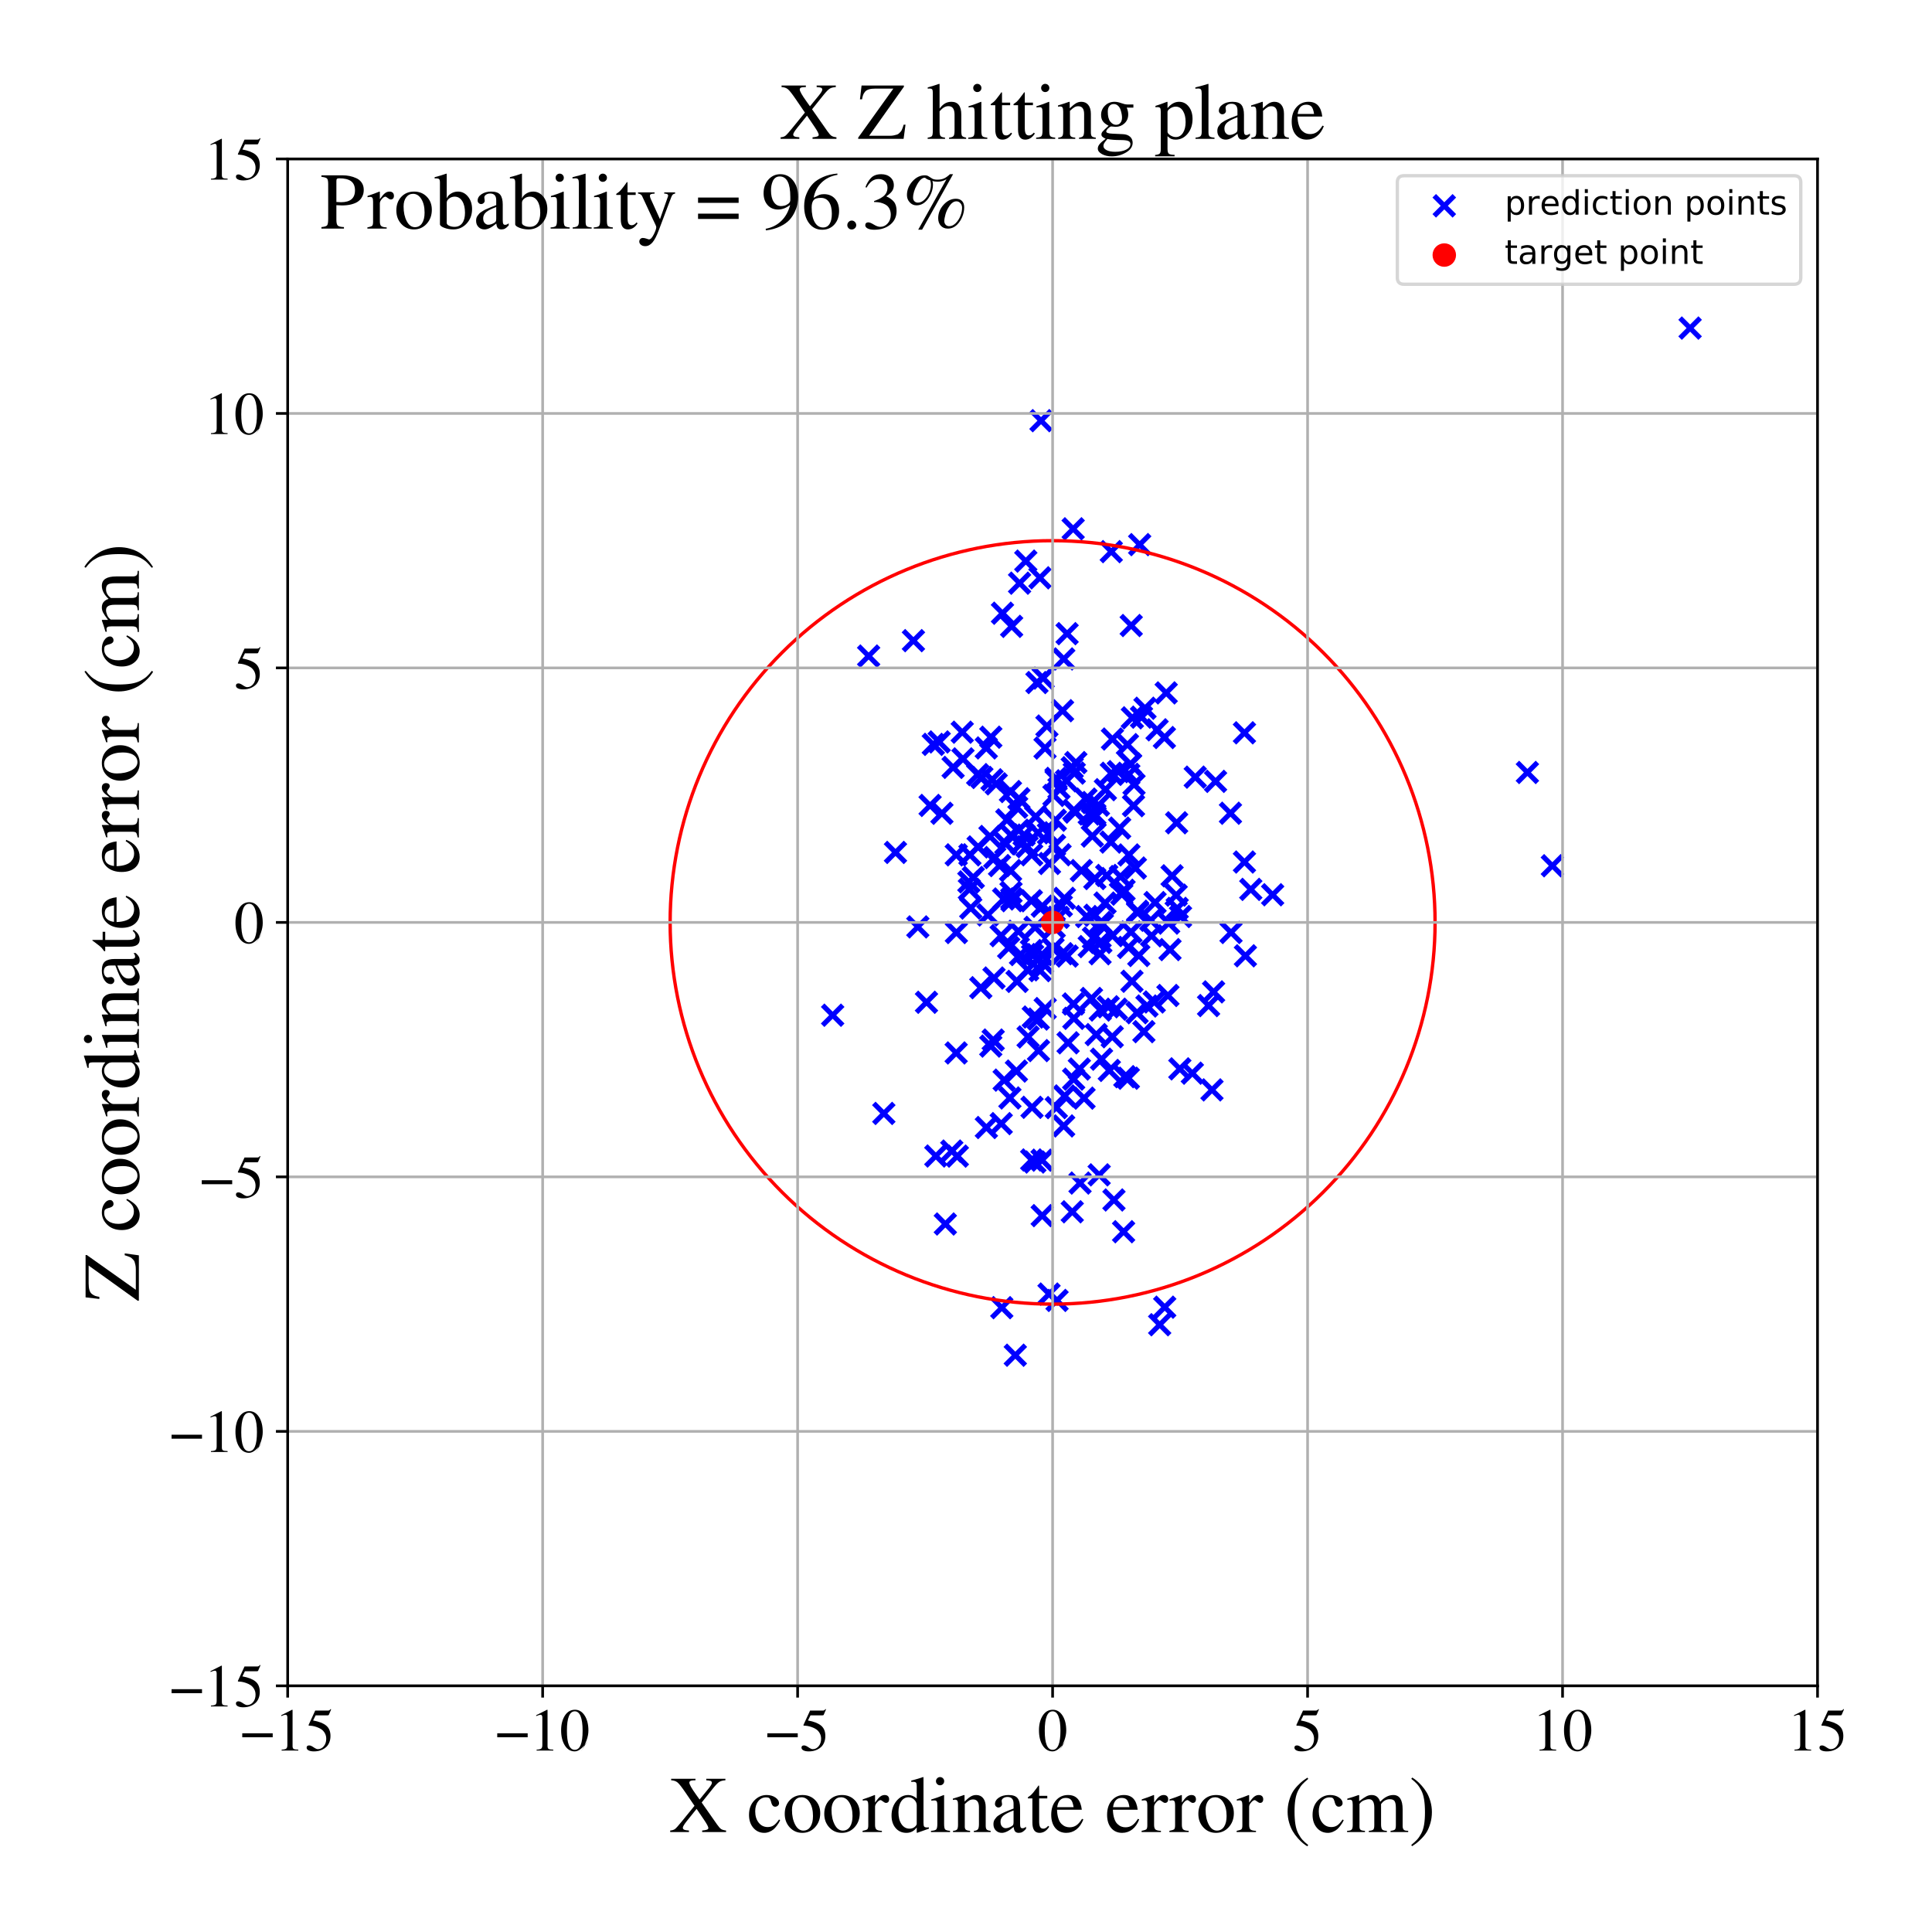 <?xml version="1.0" encoding="utf-8" standalone="no"?>
<!DOCTYPE svg PUBLIC "-//W3C//DTD SVG 1.1//EN"
  "http://www.w3.org/Graphics/SVG/1.1/DTD/svg11.dtd">
<!-- Created with matplotlib (https://matplotlib.org/) -->
<svg height="576pt" version="1.1" viewBox="0 0 576 576" width="576pt" xmlns="http://www.w3.org/2000/svg" xmlns:xlink="http://www.w3.org/1999/xlink">
 <defs>
  <style type="text/css">
*{stroke-linecap:butt;stroke-linejoin:round;}
  </style>
 </defs>
 <g id="figure_1">
  <g id="patch_1">
   <path d="M 0 576 
L 576 576 
L 576 0 
L 0 0 
z
" style="fill:#ffffff;"/>
  </g>
  <g id="axes_1">
   <g id="patch_2">
    <path d="M 85.766 502.609 
L 541.875 502.609 
L 541.875 47.391 
L 85.766 47.391 
z
" style="fill:#ffffff;"/>
   </g>
   <g id="PathCollection_1">
    <defs>
     <path d="M -3 3 
L 3 -3 
M -3 -3 
L 3 3 
" id="m80fa2f1bf3" style="stroke:#0000ff;stroke-width:1.5;"/>
    </defs>
    <g clip-path="url(#p13274fbb29)">
     <use style="fill:#0000ff;stroke:#0000ff;stroke-width:1.5;" x="295.753" xlink:href="#m80fa2f1bf3" y="232.488"/>
     <use style="fill:#0000ff;stroke:#0000ff;stroke-width:1.5;" x="281.838" xlink:href="#m80fa2f1bf3" y="364.919"/>
     <use style="fill:#0000ff;stroke:#0000ff;stroke-width:1.5;" x="317.974" xlink:href="#m80fa2f1bf3" y="232.795"/>
     <use style="fill:#0000ff;stroke:#0000ff;stroke-width:1.5;" x="341.364" xlink:href="#m80fa2f1bf3" y="211.151"/>
     <use style="fill:#0000ff;stroke:#0000ff;stroke-width:1.5;" x="350.8" xlink:href="#m80fa2f1bf3" y="245.302"/>
     <use style="fill:#0000ff;stroke:#0000ff;stroke-width:1.5;" x="311.615" xlink:href="#m80fa2f1bf3" y="300.683"/>
     <use style="fill:#0000ff;stroke:#0000ff;stroke-width:1.5;" x="307.579" xlink:href="#m80fa2f1bf3" y="254.839"/>
     <use style="fill:#0000ff;stroke:#0000ff;stroke-width:1.5;" x="318.165" xlink:href="#m80fa2f1bf3" y="285.035"/>
     <use style="fill:#0000ff;stroke:#0000ff;stroke-width:1.5;" x="273.639" xlink:href="#m80fa2f1bf3" y="276.344"/>
     <use style="fill:#0000ff;stroke:#0000ff;stroke-width:1.5;" x="455.374" xlink:href="#m80fa2f1bf3" y="230.301"/>
     <use style="fill:#0000ff;stroke:#0000ff;stroke-width:1.5;" x="276.22" xlink:href="#m80fa2f1bf3" y="298.818"/>
     <use style="fill:#0000ff;stroke:#0000ff;stroke-width:1.5;" x="299.863" xlink:href="#m80fa2f1bf3" y="251.583"/>
     <use style="fill:#0000ff;stroke:#0000ff;stroke-width:1.5;" x="309.155" xlink:href="#m80fa2f1bf3" y="203.492"/>
     <use style="fill:#0000ff;stroke:#0000ff;stroke-width:1.5;" x="332.841" xlink:href="#m80fa2f1bf3" y="300.879"/>
     <use style="fill:#0000ff;stroke:#0000ff;stroke-width:1.5;" x="371.304" xlink:href="#m80fa2f1bf3" y="284.959"/>
     <use style="fill:#0000ff;stroke:#0000ff;stroke-width:1.5;" x="285.133" xlink:href="#m80fa2f1bf3" y="278.024"/>
     <use style="fill:#0000ff;stroke:#0000ff;stroke-width:1.5;" x="303.226" xlink:href="#m80fa2f1bf3" y="292.588"/>
     <use style="fill:#0000ff;stroke:#0000ff;stroke-width:1.5;" x="295.142" xlink:href="#m80fa2f1bf3" y="249.377"/>
     <use style="fill:#0000ff;stroke:#0000ff;stroke-width:1.5;" x="301.249" xlink:href="#m80fa2f1bf3" y="235.989"/>
     <use style="fill:#0000ff;stroke:#0000ff;stroke-width:1.5;" x="320.029" xlink:href="#m80fa2f1bf3" y="299.321"/>
     <use style="fill:#0000ff;stroke:#0000ff;stroke-width:1.5;" x="307.509" xlink:href="#m80fa2f1bf3" y="283.385"/>
     <use style="fill:#0000ff;stroke:#0000ff;stroke-width:1.5;" x="299.232" xlink:href="#m80fa2f1bf3" y="268.015"/>
     <use style="fill:#0000ff;stroke:#0000ff;stroke-width:1.5;" x="300.721" xlink:href="#m80fa2f1bf3" y="282.551"/>
     <use style="fill:#0000ff;stroke:#0000ff;stroke-width:1.5;" x="308.533" xlink:href="#m80fa2f1bf3" y="346.445"/>
     <use style="fill:#0000ff;stroke:#0000ff;stroke-width:1.5;" x="289.419" xlink:href="#m80fa2f1bf3" y="270.724"/>
     <use style="fill:#0000ff;stroke:#0000ff;stroke-width:1.5;" x="311.56" xlink:href="#m80fa2f1bf3" y="223.022"/>
     <use style="fill:#0000ff;stroke:#0000ff;stroke-width:1.5;" x="337.478" xlink:href="#m80fa2f1bf3" y="292.55"/>
     <use style="fill:#0000ff;stroke:#0000ff;stroke-width:1.5;" x="314.642" xlink:href="#m80fa2f1bf3" y="244.539"/>
     <use style="fill:#0000ff;stroke:#0000ff;stroke-width:1.5;" x="301.363" xlink:href="#m80fa2f1bf3" y="248.973"/>
     <use style="fill:#0000ff;stroke:#0000ff;stroke-width:1.5;" x="361.816" xlink:href="#m80fa2f1bf3" y="295.716"/>
     <use style="fill:#0000ff;stroke:#0000ff;stroke-width:1.5;" x="325.407" xlink:href="#m80fa2f1bf3" y="297.676"/>
     <use style="fill:#0000ff;stroke:#0000ff;stroke-width:1.5;" x="326.014" xlink:href="#m80fa2f1bf3" y="243.341"/>
     <use style="fill:#0000ff;stroke:#0000ff;stroke-width:1.5;" x="320.75" xlink:href="#m80fa2f1bf3" y="227.353"/>
     <use style="fill:#0000ff;stroke:#0000ff;stroke-width:1.5;" x="314.84" xlink:href="#m80fa2f1bf3" y="232.064"/>
     <use style="fill:#0000ff;stroke:#0000ff;stroke-width:1.5;" x="328.403" xlink:href="#m80fa2f1bf3" y="315.781"/>
     <use style="fill:#0000ff;stroke:#0000ff;stroke-width:1.5;" x="323.758" xlink:href="#m80fa2f1bf3" y="238.242"/>
     <use style="fill:#0000ff;stroke:#0000ff;stroke-width:1.5;" x="319.951" xlink:href="#m80fa2f1bf3" y="157.659"/>
     <use style="fill:#0000ff;stroke:#0000ff;stroke-width:1.5;" x="301.088" xlink:href="#m80fa2f1bf3" y="327.344"/>
     <use style="fill:#0000ff;stroke:#0000ff;stroke-width:1.5;" x="320.151" xlink:href="#m80fa2f1bf3" y="241.575"/>
     <use style="fill:#0000ff;stroke:#0000ff;stroke-width:1.5;" x="291.483" xlink:href="#m80fa2f1bf3" y="230.933"/>
     <use style="fill:#0000ff;stroke:#0000ff;stroke-width:1.5;" x="335.348" xlink:href="#m80fa2f1bf3" y="320.994"/>
     <use style="fill:#0000ff;stroke:#0000ff;stroke-width:1.5;" x="307.485" xlink:href="#m80fa2f1bf3" y="268.552"/>
     <use style="fill:#0000ff;stroke:#0000ff;stroke-width:1.5;" x="320.274" xlink:href="#m80fa2f1bf3" y="230.483"/>
     <use style="fill:#0000ff;stroke:#0000ff;stroke-width:1.5;" x="296.111" xlink:href="#m80fa2f1bf3" y="310.072"/>
     <use style="fill:#0000ff;stroke:#0000ff;stroke-width:1.5;" x="321.795" xlink:href="#m80fa2f1bf3" y="318.717"/>
     <use style="fill:#0000ff;stroke:#0000ff;stroke-width:1.5;" x="336.538" xlink:href="#m80fa2f1bf3" y="230.86"/>
     <use style="fill:#0000ff;stroke:#0000ff;stroke-width:1.5;" x="327.48" xlink:href="#m80fa2f1bf3" y="240.06"/>
     <use style="fill:#0000ff;stroke:#0000ff;stroke-width:1.5;" x="294.533" xlink:href="#m80fa2f1bf3" y="272.778"/>
     <use style="fill:#0000ff;stroke:#0000ff;stroke-width:1.5;" x="366.844" xlink:href="#m80fa2f1bf3" y="242.456"/>
     <use style="fill:#0000ff;stroke:#0000ff;stroke-width:1.5;" x="336.134" xlink:href="#m80fa2f1bf3" y="222"/>
     <use style="fill:#0000ff;stroke:#0000ff;stroke-width:1.5;" x="310.365" xlink:href="#m80fa2f1bf3" y="125.42"/>
     <use style="fill:#0000ff;stroke:#0000ff;stroke-width:1.5;" x="310.037" xlink:href="#m80fa2f1bf3" y="172.267"/>
     <use style="fill:#0000ff;stroke:#0000ff;stroke-width:1.5;" x="351.754" xlink:href="#m80fa2f1bf3" y="318.664"/>
     <use style="fill:#0000ff;stroke:#0000ff;stroke-width:1.5;" x="339.172" xlink:href="#m80fa2f1bf3" y="271.67"/>
     <use style="fill:#0000ff;stroke:#0000ff;stroke-width:1.5;" x="301.282" xlink:href="#m80fa2f1bf3" y="259.538"/>
     <use style="fill:#0000ff;stroke:#0000ff;stroke-width:1.5;" x="286.882" xlink:href="#m80fa2f1bf3" y="218.294"/>
     <use style="fill:#0000ff;stroke:#0000ff;stroke-width:1.5;" x="324.738" xlink:href="#m80fa2f1bf3" y="242.681"/>
     <use style="fill:#0000ff;stroke:#0000ff;stroke-width:1.5;" x="348.421" xlink:href="#m80fa2f1bf3" y="275.215"/>
     <use style="fill:#0000ff;stroke:#0000ff;stroke-width:1.5;" x="285.093" xlink:href="#m80fa2f1bf3" y="254.858"/>
     <use style="fill:#0000ff;stroke:#0000ff;stroke-width:1.5;" x="285.415" xlink:href="#m80fa2f1bf3" y="344.681"/>
     <use style="fill:#0000ff;stroke:#0000ff;stroke-width:1.5;" x="337.046" xlink:href="#m80fa2f1bf3" y="227.779"/>
     <use style="fill:#0000ff;stroke:#0000ff;stroke-width:1.5;" x="290.176" xlink:href="#m80fa2f1bf3" y="261.612"/>
     <use style="fill:#0000ff;stroke:#0000ff;stroke-width:1.5;" x="298.474" xlink:href="#m80fa2f1bf3" y="278.958"/>
     <use style="fill:#0000ff;stroke:#0000ff;stroke-width:1.5;" x="266.977" xlink:href="#m80fa2f1bf3" y="254.141"/>
     <use style="fill:#0000ff;stroke:#0000ff;stroke-width:1.5;" x="348.819" xlink:href="#m80fa2f1bf3" y="283.108"/>
     <use style="fill:#0000ff;stroke:#0000ff;stroke-width:1.5;" x="347.689" xlink:href="#m80fa2f1bf3" y="206.577"/>
     <use style="fill:#0000ff;stroke:#0000ff;stroke-width:1.5;" x="314.926" xlink:href="#m80fa2f1bf3" y="330.218"/>
     <use style="fill:#0000ff;stroke:#0000ff;stroke-width:1.5;" x="371.015" xlink:href="#m80fa2f1bf3" y="218.476"/>
     <use style="fill:#0000ff;stroke:#0000ff;stroke-width:1.5;" x="289.17" xlink:href="#m80fa2f1bf3" y="254.869"/>
     <use style="fill:#0000ff;stroke:#0000ff;stroke-width:1.5;" x="317.405" xlink:href="#m80fa2f1bf3" y="326.739"/>
     <use style="fill:#0000ff;stroke:#0000ff;stroke-width:1.5;" x="298.503" xlink:href="#m80fa2f1bf3" y="334.992"/>
     <use style="fill:#0000ff;stroke:#0000ff;stroke-width:1.5;" x="303.708" xlink:href="#m80fa2f1bf3" y="247.507"/>
     <use style="fill:#0000ff;stroke:#0000ff;stroke-width:1.5;" x="350.662" xlink:href="#m80fa2f1bf3" y="266.877"/>
     <use style="fill:#0000ff;stroke:#0000ff;stroke-width:1.5;" x="327.968" xlink:href="#m80fa2f1bf3" y="284.348"/>
     <use style="fill:#0000ff;stroke:#0000ff;stroke-width:1.5;" x="317.116" xlink:href="#m80fa2f1bf3" y="335.678"/>
     <use style="fill:#0000ff;stroke:#0000ff;stroke-width:1.5;" x="372.906" xlink:href="#m80fa2f1bf3" y="265.158"/>
     <use style="fill:#0000ff;stroke:#0000ff;stroke-width:1.5;" x="344.968" xlink:href="#m80fa2f1bf3" y="217.58"/>
     <use style="fill:#0000ff;stroke:#0000ff;stroke-width:1.5;" x="337.052" xlink:href="#m80fa2f1bf3" y="227.882"/>
     <use style="fill:#0000ff;stroke:#0000ff;stroke-width:1.5;" x="277.296" xlink:href="#m80fa2f1bf3" y="240.13"/>
     <use style="fill:#0000ff;stroke:#0000ff;stroke-width:1.5;" x="308.058" xlink:href="#m80fa2f1bf3" y="303.217"/>
     <use style="fill:#0000ff;stroke:#0000ff;stroke-width:1.5;" x="315.519" xlink:href="#m80fa2f1bf3" y="273.481"/>
     <use style="fill:#0000ff;stroke:#0000ff;stroke-width:1.5;" x="348.2" xlink:href="#m80fa2f1bf3" y="296.79"/>
     <use style="fill:#0000ff;stroke:#0000ff;stroke-width:1.5;" x="292.411" xlink:href="#m80fa2f1bf3" y="294.469"/>
     <use style="fill:#0000ff;stroke:#0000ff;stroke-width:1.5;" x="331.316" xlink:href="#m80fa2f1bf3" y="164.461"/>
     <use style="fill:#0000ff;stroke:#0000ff;stroke-width:1.5;" x="323.974" xlink:href="#m80fa2f1bf3" y="273.255"/>
     <use style="fill:#0000ff;stroke:#0000ff;stroke-width:1.5;" x="311.002" xlink:href="#m80fa2f1bf3" y="202.16"/>
     <use style="fill:#0000ff;stroke:#0000ff;stroke-width:1.5;" x="316.414" xlink:href="#m80fa2f1bf3" y="270.07"/>
     <use style="fill:#0000ff;stroke:#0000ff;stroke-width:1.5;" x="306.513" xlink:href="#m80fa2f1bf3" y="309.148"/>
     <use style="fill:#0000ff;stroke:#0000ff;stroke-width:1.5;" x="349.437" xlink:href="#m80fa2f1bf3" y="261.105"/>
     <use style="fill:#0000ff;stroke:#0000ff;stroke-width:1.5;" x="337.26" xlink:href="#m80fa2f1bf3" y="186.492"/>
     <use style="fill:#0000ff;stroke:#0000ff;stroke-width:1.5;" x="298.875" xlink:href="#m80fa2f1bf3" y="182.823"/>
     <use style="fill:#0000ff;stroke:#0000ff;stroke-width:1.5;" x="302.701" xlink:href="#m80fa2f1bf3" y="404.041"/>
     <use style="fill:#0000ff;stroke:#0000ff;stroke-width:1.5;" x="323.192" xlink:href="#m80fa2f1bf3" y="327.394"/>
     <use style="fill:#0000ff;stroke:#0000ff;stroke-width:1.5;" x="301.698" xlink:href="#m80fa2f1bf3" y="268.527"/>
     <use style="fill:#0000ff;stroke:#0000ff;stroke-width:1.5;" x="314.39" xlink:href="#m80fa2f1bf3" y="252.063"/>
     <use style="fill:#0000ff;stroke:#0000ff;stroke-width:1.5;" x="326.444" xlink:href="#m80fa2f1bf3" y="272.871"/>
     <use style="fill:#0000ff;stroke:#0000ff;stroke-width:1.5;" x="319.679" xlink:href="#m80fa2f1bf3" y="361.28"/>
     <use style="fill:#0000ff;stroke:#0000ff;stroke-width:1.5;" x="328.158" xlink:href="#m80fa2f1bf3" y="280.95"/>
     <use style="fill:#0000ff;stroke:#0000ff;stroke-width:1.5;" x="350.97" xlink:href="#m80fa2f1bf3" y="270.82"/>
     <use style="fill:#0000ff;stroke:#0000ff;stroke-width:1.5;" x="347.147" xlink:href="#m80fa2f1bf3" y="219.889"/>
     <use style="fill:#0000ff;stroke:#0000ff;stroke-width:1.5;" x="321.996" xlink:href="#m80fa2f1bf3" y="352.711"/>
     <use style="fill:#0000ff;stroke:#0000ff;stroke-width:1.5;" x="336.569" xlink:href="#m80fa2f1bf3" y="254.891"/>
     <use style="fill:#0000ff;stroke:#0000ff;stroke-width:1.5;" x="307.847" xlink:href="#m80fa2f1bf3" y="284.817"/>
     <use style="fill:#0000ff;stroke:#0000ff;stroke-width:1.5;" x="326.832" xlink:href="#m80fa2f1bf3" y="308.454"/>
     <use style="fill:#0000ff;stroke:#0000ff;stroke-width:1.5;" x="337.182" xlink:href="#m80fa2f1bf3" y="277.866"/>
     <use style="fill:#0000ff;stroke:#0000ff;stroke-width:1.5;" x="314.302" xlink:href="#m80fa2f1bf3" y="276.437"/>
     <use style="fill:#0000ff;stroke:#0000ff;stroke-width:1.5;" x="320.555" xlink:href="#m80fa2f1bf3" y="242.118"/>
     <use style="fill:#0000ff;stroke:#0000ff;stroke-width:1.5;" x="312.59" xlink:href="#m80fa2f1bf3" y="273.174"/>
     <use style="fill:#0000ff;stroke:#0000ff;stroke-width:1.5;" x="298.002" xlink:href="#m80fa2f1bf3" y="258.059"/>
     <use style="fill:#0000ff;stroke:#0000ff;stroke-width:1.5;" x="362.405" xlink:href="#m80fa2f1bf3" y="232.953"/>
     <use style="fill:#0000ff;stroke:#0000ff;stroke-width:1.5;" x="371.016" xlink:href="#m80fa2f1bf3" y="257"/>
     <use style="fill:#0000ff;stroke:#0000ff;stroke-width:1.5;" x="306.387" xlink:href="#m80fa2f1bf3" y="289.147"/>
     <use style="fill:#0000ff;stroke:#0000ff;stroke-width:1.5;" x="309.449" xlink:href="#m80fa2f1bf3" y="248.283"/>
     <use style="fill:#0000ff;stroke:#0000ff;stroke-width:1.5;" x="330.73" xlink:href="#m80fa2f1bf3" y="319.134"/>
     <use style="fill:#0000ff;stroke:#0000ff;stroke-width:1.5;" x="326.492" xlink:href="#m80fa2f1bf3" y="243.486"/>
     <use style="fill:#0000ff;stroke:#0000ff;stroke-width:1.5;" x="280.007" xlink:href="#m80fa2f1bf3" y="221.197"/>
     <use style="fill:#0000ff;stroke:#0000ff;stroke-width:1.5;" x="325.99" xlink:href="#m80fa2f1bf3" y="279.671"/>
     <use style="fill:#0000ff;stroke:#0000ff;stroke-width:1.5;" x="328.144" xlink:href="#m80fa2f1bf3" y="275.023"/>
     <use style="fill:#0000ff;stroke:#0000ff;stroke-width:1.5;" x="322.398" xlink:href="#m80fa2f1bf3" y="259.56"/>
     <use style="fill:#0000ff;stroke:#0000ff;stroke-width:1.5;" x="367.012" xlink:href="#m80fa2f1bf3" y="278.011"/>
     <use style="fill:#0000ff;stroke:#0000ff;stroke-width:1.5;" x="351.957" xlink:href="#m80fa2f1bf3" y="273.251"/>
     <use style="fill:#0000ff;stroke:#0000ff;stroke-width:1.5;" x="303.605" xlink:href="#m80fa2f1bf3" y="277.653"/>
     <use style="fill:#0000ff;stroke:#0000ff;stroke-width:1.5;" x="320.157" xlink:href="#m80fa2f1bf3" y="303.6"/>
     <use style="fill:#0000ff;stroke:#0000ff;stroke-width:1.5;" x="324.741" xlink:href="#m80fa2f1bf3" y="282.214"/>
     <use style="fill:#0000ff;stroke:#0000ff;stroke-width:1.5;" x="335.12" xlink:href="#m80fa2f1bf3" y="265.414"/>
     <use style="fill:#0000ff;stroke:#0000ff;stroke-width:1.5;" x="313.943" xlink:href="#m80fa2f1bf3" y="282.788"/>
     <use style="fill:#0000ff;stroke:#0000ff;stroke-width:1.5;" x="326.414" xlink:href="#m80fa2f1bf3" y="242.814"/>
     <use style="fill:#0000ff;stroke:#0000ff;stroke-width:1.5;" x="288.853" xlink:href="#m80fa2f1bf3" y="262.923"/>
     <use style="fill:#0000ff;stroke:#0000ff;stroke-width:1.5;" x="301.423" xlink:href="#m80fa2f1bf3" y="266.066"/>
     <use style="fill:#0000ff;stroke:#0000ff;stroke-width:1.5;" x="309.545" xlink:href="#m80fa2f1bf3" y="303.817"/>
     <use style="fill:#0000ff;stroke:#0000ff;stroke-width:1.5;" x="304.501" xlink:href="#m80fa2f1bf3" y="251.505"/>
     <use style="fill:#0000ff;stroke:#0000ff;stroke-width:1.5;" x="308.764" xlink:href="#m80fa2f1bf3" y="243.471"/>
     <use style="fill:#0000ff;stroke:#0000ff;stroke-width:1.5;" x="326.407" xlink:href="#m80fa2f1bf3" y="261.927"/>
     <use style="fill:#0000ff;stroke:#0000ff;stroke-width:1.5;" x="278.256" xlink:href="#m80fa2f1bf3" y="221.927"/>
     <use style="fill:#0000ff;stroke:#0000ff;stroke-width:1.5;" x="355.477" xlink:href="#m80fa2f1bf3" y="319.954"/>
     <use style="fill:#0000ff;stroke:#0000ff;stroke-width:1.5;" x="344.123" xlink:href="#m80fa2f1bf3" y="298.723"/>
     <use style="fill:#0000ff;stroke:#0000ff;stroke-width:1.5;" x="310.828" xlink:href="#m80fa2f1bf3" y="287.105"/>
     <use style="fill:#0000ff;stroke:#0000ff;stroke-width:1.5;" x="310.748" xlink:href="#m80fa2f1bf3" y="270.177"/>
     <use style="fill:#0000ff;stroke:#0000ff;stroke-width:1.5;" x="331.644" xlink:href="#m80fa2f1bf3" y="278.94"/>
     <use style="fill:#0000ff;stroke:#0000ff;stroke-width:1.5;" x="337.599" xlink:href="#m80fa2f1bf3" y="214.006"/>
     <use style="fill:#0000ff;stroke:#0000ff;stroke-width:1.5;" x="298.672" xlink:href="#m80fa2f1bf3" y="389.864"/>
     <use style="fill:#0000ff;stroke:#0000ff;stroke-width:1.5;" x="295.4" xlink:href="#m80fa2f1bf3" y="219.786"/>
     <use style="fill:#0000ff;stroke:#0000ff;stroke-width:1.5;" x="294.05" xlink:href="#m80fa2f1bf3" y="222.981"/>
     <use style="fill:#0000ff;stroke:#0000ff;stroke-width:1.5;" x="331.659" xlink:href="#m80fa2f1bf3" y="220.333"/>
     <use style="fill:#0000ff;stroke:#0000ff;stroke-width:1.5;" x="310.671" xlink:href="#m80fa2f1bf3" y="345.887"/>
     <use style="fill:#0000ff;stroke:#0000ff;stroke-width:1.5;" x="328.653" xlink:href="#m80fa2f1bf3" y="275.553"/>
     <use style="fill:#0000ff;stroke:#0000ff;stroke-width:1.5;" x="295.387" xlink:href="#m80fa2f1bf3" y="311.875"/>
     <use style="fill:#0000ff;stroke:#0000ff;stroke-width:1.5;" x="303.972" xlink:href="#m80fa2f1bf3" y="173.866"/>
     <use style="fill:#0000ff;stroke:#0000ff;stroke-width:1.5;" x="379.421" xlink:href="#m80fa2f1bf3" y="266.759"/>
     <use style="fill:#0000ff;stroke:#0000ff;stroke-width:1.5;" x="317.147" xlink:href="#m80fa2f1bf3" y="196.451"/>
     <use style="fill:#0000ff;stroke:#0000ff;stroke-width:1.5;" x="296.348" xlink:href="#m80fa2f1bf3" y="291.579"/>
     <use style="fill:#0000ff;stroke:#0000ff;stroke-width:1.5;" x="339.003" xlink:href="#m80fa2f1bf3" y="301.926"/>
     <use style="fill:#0000ff;stroke:#0000ff;stroke-width:1.5;" x="314.217" xlink:href="#m80fa2f1bf3" y="237.145"/>
     <use style="fill:#0000ff;stroke:#0000ff;stroke-width:1.5;" x="330.396" xlink:href="#m80fa2f1bf3" y="300.158"/>
     <use style="fill:#0000ff;stroke:#0000ff;stroke-width:1.5;" x="308.589" xlink:href="#m80fa2f1bf3" y="276.484"/>
     <use style="fill:#0000ff;stroke:#0000ff;stroke-width:1.5;" x="333.41" xlink:href="#m80fa2f1bf3" y="230.057"/>
     <use style="fill:#0000ff;stroke:#0000ff;stroke-width:1.5;" x="315.146" xlink:href="#m80fa2f1bf3" y="387.703"/>
     <use style="fill:#0000ff;stroke:#0000ff;stroke-width:1.5;" x="305.828" xlink:href="#m80fa2f1bf3" y="167.288"/>
     <use style="fill:#0000ff;stroke:#0000ff;stroke-width:1.5;" x="303.101" xlink:href="#m80fa2f1bf3" y="240.649"/>
     <use style="fill:#0000ff;stroke:#0000ff;stroke-width:1.5;" x="331.338" xlink:href="#m80fa2f1bf3" y="230.544"/>
     <use style="fill:#0000ff;stroke:#0000ff;stroke-width:1.5;" x="312.582" xlink:href="#m80fa2f1bf3" y="248.579"/>
     <use style="fill:#0000ff;stroke:#0000ff;stroke-width:1.5;" x="341.947" xlink:href="#m80fa2f1bf3" y="299.927"/>
     <use style="fill:#0000ff;stroke:#0000ff;stroke-width:1.5;" x="341.033" xlink:href="#m80fa2f1bf3" y="307.576"/>
     <use style="fill:#0000ff;stroke:#0000ff;stroke-width:1.5;" x="289.009" xlink:href="#m80fa2f1bf3" y="265.134"/>
     <use style="fill:#0000ff;stroke:#0000ff;stroke-width:1.5;" x="316.039" xlink:href="#m80fa2f1bf3" y="254.832"/>
     <use style="fill:#0000ff;stroke:#0000ff;stroke-width:1.5;" x="360.319" xlink:href="#m80fa2f1bf3" y="299.8"/>
     <use style="fill:#0000ff;stroke:#0000ff;stroke-width:1.5;" x="343.324" xlink:href="#m80fa2f1bf3" y="278.997"/>
     <use style="fill:#0000ff;stroke:#0000ff;stroke-width:1.5;" x="319.664" xlink:href="#m80fa2f1bf3" y="228.883"/>
     <use style="fill:#0000ff;stroke:#0000ff;stroke-width:1.5;" x="309.615" xlink:href="#m80fa2f1bf3" y="313.219"/>
     <use style="fill:#0000ff;stroke:#0000ff;stroke-width:1.5;" x="280.821" xlink:href="#m80fa2f1bf3" y="242.473"/>
     <use style="fill:#0000ff;stroke:#0000ff;stroke-width:1.5;" x="334.039" xlink:href="#m80fa2f1bf3" y="261.34"/>
     <use style="fill:#0000ff;stroke:#0000ff;stroke-width:1.5;" x="344.366" xlink:href="#m80fa2f1bf3" y="269.087"/>
     <use style="fill:#0000ff;stroke:#0000ff;stroke-width:1.5;" x="314.864" xlink:href="#m80fa2f1bf3" y="232.617"/>
     <use style="fill:#0000ff;stroke:#0000ff;stroke-width:1.5;" x="336.406" xlink:href="#m80fa2f1bf3" y="321.456"/>
     <use style="fill:#0000ff;stroke:#0000ff;stroke-width:1.5;" x="331.225" xlink:href="#m80fa2f1bf3" y="251.053"/>
     <use style="fill:#0000ff;stroke:#0000ff;stroke-width:1.5;" x="292.729" xlink:href="#m80fa2f1bf3" y="231.789"/>
     <use style="fill:#0000ff;stroke:#0000ff;stroke-width:1.5;" x="296.578" xlink:href="#m80fa2f1bf3" y="255.666"/>
     <use style="fill:#0000ff;stroke:#0000ff;stroke-width:1.5;" x="318.435" xlink:href="#m80fa2f1bf3" y="310.897"/>
     <use style="fill:#0000ff;stroke:#0000ff;stroke-width:1.5;" x="503.885" xlink:href="#m80fa2f1bf3" y="97.815"/>
     <use style="fill:#0000ff;stroke:#0000ff;stroke-width:1.5;" x="316.783" xlink:href="#m80fa2f1bf3" y="211.886"/>
     <use style="fill:#0000ff;stroke:#0000ff;stroke-width:1.5;" x="329.451" xlink:href="#m80fa2f1bf3" y="269.227"/>
     <use style="fill:#0000ff;stroke:#0000ff;stroke-width:1.5;" x="339.776" xlink:href="#m80fa2f1bf3" y="162.369"/>
     <use style="fill:#0000ff;stroke:#0000ff;stroke-width:1.5;" x="337.944" xlink:href="#m80fa2f1bf3" y="240.203"/>
     <use style="fill:#0000ff;stroke:#0000ff;stroke-width:1.5;" x="310.718" xlink:href="#m80fa2f1bf3" y="362.423"/>
     <use style="fill:#0000ff;stroke:#0000ff;stroke-width:1.5;" x="312.89" xlink:href="#m80fa2f1bf3" y="257.43"/>
     <use style="fill:#0000ff;stroke:#0000ff;stroke-width:1.5;" x="284.16" xlink:href="#m80fa2f1bf3" y="228.783"/>
     <use style="fill:#0000ff;stroke:#0000ff;stroke-width:1.5;" x="297.01" xlink:href="#m80fa2f1bf3" y="233.688"/>
     <use style="fill:#0000ff;stroke:#0000ff;stroke-width:1.5;" x="304.252" xlink:href="#m80fa2f1bf3" y="284.59"/>
     <use style="fill:#0000ff;stroke:#0000ff;stroke-width:1.5;" x="313.91" xlink:href="#m80fa2f1bf3" y="272.895"/>
     <use style="fill:#0000ff;stroke:#0000ff;stroke-width:1.5;" x="347.248" xlink:href="#m80fa2f1bf3" y="389.72"/>
     <use style="fill:#0000ff;stroke:#0000ff;stroke-width:1.5;" x="332.112" xlink:href="#m80fa2f1bf3" y="357.754"/>
     <use style="fill:#0000ff;stroke:#0000ff;stroke-width:1.5;" x="336.466" xlink:href="#m80fa2f1bf3" y="282.453"/>
     <use style="fill:#0000ff;stroke:#0000ff;stroke-width:1.5;" x="329.958" xlink:href="#m80fa2f1bf3" y="261.001"/>
     <use style="fill:#0000ff;stroke:#0000ff;stroke-width:1.5;" x="272.329" xlink:href="#m80fa2f1bf3" y="191.001"/>
     <use style="fill:#0000ff;stroke:#0000ff;stroke-width:1.5;" x="361.334" xlink:href="#m80fa2f1bf3" y="324.937"/>
     <use style="fill:#0000ff;stroke:#0000ff;stroke-width:1.5;" x="356.349" xlink:href="#m80fa2f1bf3" y="231.694"/>
     <use style="fill:#0000ff;stroke:#0000ff;stroke-width:1.5;" x="345.744" xlink:href="#m80fa2f1bf3" y="394.951"/>
     <use style="fill:#0000ff;stroke:#0000ff;stroke-width:1.5;" x="320.097" xlink:href="#m80fa2f1bf3" y="321.73"/>
     <use style="fill:#0000ff;stroke:#0000ff;stroke-width:1.5;" x="334.454" xlink:href="#m80fa2f1bf3" y="266.581"/>
     <use style="fill:#0000ff;stroke:#0000ff;stroke-width:1.5;" x="301.608" xlink:href="#m80fa2f1bf3" y="186.743"/>
     <use style="fill:#0000ff;stroke:#0000ff;stroke-width:1.5;" x="315.72" xlink:href="#m80fa2f1bf3" y="235.032"/>
     <use style="fill:#0000ff;stroke:#0000ff;stroke-width:1.5;" x="343.086" xlink:href="#m80fa2f1bf3" y="274.361"/>
     <use style="fill:#0000ff;stroke:#0000ff;stroke-width:1.5;" x="328.152" xlink:href="#m80fa2f1bf3" y="280.874"/>
     <use style="fill:#0000ff;stroke:#0000ff;stroke-width:1.5;" x="333.807" xlink:href="#m80fa2f1bf3" y="246.878"/>
     <use style="fill:#0000ff;stroke:#0000ff;stroke-width:1.5;" x="325.696" xlink:href="#m80fa2f1bf3" y="239.258"/>
     <use style="fill:#0000ff;stroke:#0000ff;stroke-width:1.5;" x="279.006" xlink:href="#m80fa2f1bf3" y="344.651"/>
     <use style="fill:#0000ff;stroke:#0000ff;stroke-width:1.5;" x="316.664" xlink:href="#m80fa2f1bf3" y="284.338"/>
     <use style="fill:#0000ff;stroke:#0000ff;stroke-width:1.5;" x="258.975" xlink:href="#m80fa2f1bf3" y="195.589"/>
     <use style="fill:#0000ff;stroke:#0000ff;stroke-width:1.5;" x="294.075" xlink:href="#m80fa2f1bf3" y="336.154"/>
     <use style="fill:#0000ff;stroke:#0000ff;stroke-width:1.5;" x="303.03" xlink:href="#m80fa2f1bf3" y="319.325"/>
     <use style="fill:#0000ff;stroke:#0000ff;stroke-width:1.5;" x="325.66" xlink:href="#m80fa2f1bf3" y="249.272"/>
     <use style="fill:#0000ff;stroke:#0000ff;stroke-width:1.5;" x="339.151" xlink:href="#m80fa2f1bf3" y="272.06"/>
     <use style="fill:#0000ff;stroke:#0000ff;stroke-width:1.5;" x="263.501" xlink:href="#m80fa2f1bf3" y="331.955"/>
     <use style="fill:#0000ff;stroke:#0000ff;stroke-width:1.5;" x="462.82" xlink:href="#m80fa2f1bf3" y="258.114"/>
     <use style="fill:#0000ff;stroke:#0000ff;stroke-width:1.5;" x="307.587" xlink:href="#m80fa2f1bf3" y="345.825"/>
     <use style="fill:#0000ff;stroke:#0000ff;stroke-width:1.5;" x="291.611" xlink:href="#m80fa2f1bf3" y="252.503"/>
     <use style="fill:#0000ff;stroke:#0000ff;stroke-width:1.5;" x="329.557" xlink:href="#m80fa2f1bf3" y="235.431"/>
     <use style="fill:#0000ff;stroke:#0000ff;stroke-width:1.5;" x="339.516" xlink:href="#m80fa2f1bf3" y="284.871"/>
     <use style="fill:#0000ff;stroke:#0000ff;stroke-width:1.5;" x="248.248" xlink:href="#m80fa2f1bf3" y="302.675"/>
     <use style="fill:#0000ff;stroke:#0000ff;stroke-width:1.5;" x="338.092" xlink:href="#m80fa2f1bf3" y="233.869"/>
     <use style="fill:#0000ff;stroke:#0000ff;stroke-width:1.5;" x="307.687" xlink:href="#m80fa2f1bf3" y="330.129"/>
     <use style="fill:#0000ff;stroke:#0000ff;stroke-width:1.5;" x="338.496" xlink:href="#m80fa2f1bf3" y="258.79"/>
     <use style="fill:#0000ff;stroke:#0000ff;stroke-width:1.5;" x="334.986" xlink:href="#m80fa2f1bf3" y="367.22"/>
     <use style="fill:#0000ff;stroke:#0000ff;stroke-width:1.5;" x="303.78" xlink:href="#m80fa2f1bf3" y="238.124"/>
     <use style="fill:#0000ff;stroke:#0000ff;stroke-width:1.5;" x="287.099" xlink:href="#m80fa2f1bf3" y="226.253"/>
     <use style="fill:#0000ff;stroke:#0000ff;stroke-width:1.5;" x="301.645" xlink:href="#m80fa2f1bf3" y="267.955"/>
     <use style="fill:#0000ff;stroke:#0000ff;stroke-width:1.5;" x="285.07" xlink:href="#m80fa2f1bf3" y="313.922"/>
     <use style="fill:#0000ff;stroke:#0000ff;stroke-width:1.5;" x="310.634" xlink:href="#m80fa2f1bf3" y="284.592"/>
     <use style="fill:#0000ff;stroke:#0000ff;stroke-width:1.5;" x="331.602" xlink:href="#m80fa2f1bf3" y="309.099"/>
     <use style="fill:#0000ff;stroke:#0000ff;stroke-width:1.5;" x="299.381" xlink:href="#m80fa2f1bf3" y="322.023"/>
     <use style="fill:#0000ff;stroke:#0000ff;stroke-width:1.5;" x="306.21" xlink:href="#m80fa2f1bf3" y="252.417"/>
     <use style="fill:#0000ff;stroke:#0000ff;stroke-width:1.5;" x="312.75" xlink:href="#m80fa2f1bf3" y="385.802"/>
     <use style="fill:#0000ff;stroke:#0000ff;stroke-width:1.5;" x="283.761" xlink:href="#m80fa2f1bf3" y="343.173"/>
     <use style="fill:#0000ff;stroke:#0000ff;stroke-width:1.5;" x="340.322" xlink:href="#m80fa2f1bf3" y="213.809"/>
     <use style="fill:#0000ff;stroke:#0000ff;stroke-width:1.5;" x="317.345" xlink:href="#m80fa2f1bf3" y="267.832"/>
     <use style="fill:#0000ff;stroke:#0000ff;stroke-width:1.5;" x="318.141" xlink:href="#m80fa2f1bf3" y="188.915"/>
     <use style="fill:#0000ff;stroke:#0000ff;stroke-width:1.5;" x="328.032" xlink:href="#m80fa2f1bf3" y="301.13"/>
     <use style="fill:#0000ff;stroke:#0000ff;stroke-width:1.5;" x="312.128" xlink:href="#m80fa2f1bf3" y="216.453"/>
     <use style="fill:#0000ff;stroke:#0000ff;stroke-width:1.5;" x="300.176" xlink:href="#m80fa2f1bf3" y="244.451"/>
     <use style="fill:#0000ff;stroke:#0000ff;stroke-width:1.5;" x="310.083" xlink:href="#m80fa2f1bf3" y="289.381"/>
     <use style="fill:#0000ff;stroke:#0000ff;stroke-width:1.5;" x="305.324" xlink:href="#m80fa2f1bf3" y="248.928"/>
     <use style="fill:#0000ff;stroke:#0000ff;stroke-width:1.5;" x="327.699" xlink:href="#m80fa2f1bf3" y="350.267"/>
    </g>
   </g>
   <g id="PathCollection_2">
    <defs>
     <path d="M 0 3 
C 0.796 3 1.559 2.684 2.121 2.121 
C 2.684 1.559 3 0.796 3 0 
C 3 -0.796 2.684 -1.559 2.121 -2.121 
C 1.559 -2.684 0.796 -3 0 -3 
C -0.796 -3 -1.559 -2.684 -2.121 -2.121 
C -2.684 -1.559 -3 -0.796 -3 0 
C -3 0.796 -2.684 1.559 -2.121 2.121 
C -1.559 2.684 -0.796 3 0 3 
z
" id="mf07d65b11d" style="stroke:#ff0000;"/>
    </defs>
    <g clip-path="url(#p13274fbb29)">
     <use style="fill:#ff0000;stroke:#ff0000;" x="313.82" xlink:href="#mf07d65b11d" y="275"/>
    </g>
   </g>
   <g id="patch_3">
    <path clip-path="url(#p13274fbb29)" d="M 313.82 388.805 
C 344.061 388.805 373.067 376.814 394.45 355.472 
C 415.833 334.131 427.848 305.181 427.848 275 
C 427.848 244.819 415.833 215.869 394.45 194.528 
C 373.067 173.186 344.061 161.195 313.82 161.195 
C 283.58 161.195 254.574 173.186 233.191 194.528 
C 211.808 215.869 199.793 244.819 199.793 275 
C 199.793 305.181 211.808 334.131 233.191 355.472 
C 254.574 376.814 283.58 388.805 313.82 388.805 
z
" style="fill:none;stroke:#ff0000;stroke-linejoin:miter;"/>
   </g>
   <g id="matplotlib.axis_1">
    <g id="xtick_1">
     <g id="line2d_1">
      <path clip-path="url(#p13274fbb29)" d="M 85.766 502.609 
L 85.766 47.391 
" style="fill:none;stroke:#b0b0b0;stroke-linecap:square;stroke-width:0.8;"/>
     </g>
     <g id="line2d_2">
      <defs>
       <path d="M 0 0 
L 0 3.5 
" id="m4df395d6a7" style="stroke:#000000;stroke-width:0.8;"/>
      </defs>
      <g>
       <use style="stroke:#000000;stroke-width:0.8;" x="85.766" xlink:href="#m4df395d6a7" y="502.609"/>
      </g>
     </g>
     <g id="text_1">
      <!-- −15 -->
      <defs>
       <path d="M 3 22 
L 3 28.594 
L 53.406 28.594 
L 53.406 22 
z
" id="FreeSerif-8722"/>
       <path d="M 18.297 59.297 
Q 16.5 59.297 11.094 57.094 
L 11.094 58.5 
L 29.094 67.594 
L 29.906 67.406 
L 29.906 7.406 
Q 29.906 3.797 31.703 2.688 
Q 33.5 1.594 39.406 1.5 
L 39.406 0 
L 11.797 0 
L 11.797 1.5 
Q 17.406 1.703 19.344 3.141 
Q 21.297 4.594 21.297 9.297 
L 21.297 54.594 
Q 21.297 59.297 18.297 59.297 
z
" id="FreeSerif-49"/>
       <path d="M 35.703 19.406 
Q 35.703 24.703 33.344 28.797 
Q 31 32.906 27.641 35.156 
Q 24.297 37.406 20.141 38.844 
Q 16 40.297 12.953 40.75 
Q 9.906 41.203 7.594 41.203 
Q 6.406 41.203 6.406 42 
Q 6.406 42.297 6.5 42.5 
L 17.406 66.203 
L 38.297 66.203 
Q 39.906 66.203 40.844 66.703 
Q 41.797 67.203 42.906 68.797 
L 43.797 68.094 
L 40 59.203 
Q 39.594 58.297 37.703 58.297 
L 18.094 58.297 
L 13.906 49.797 
Q 28.5 47.203 35.594 41.344 
Q 42.703 35.5 42.703 24.203 
Q 42.703 18.297 40.844 13.688 
Q 39 9.094 36.141 6.297 
Q 33.297 3.5 29.547 1.703 
Q 25.797 -0.094 22.344 -0.75 
Q 18.906 -1.406 15.406 -1.406 
Q 9.797 -1.406 6.5 0.25 
Q 3.203 1.906 3.203 4.797 
Q 3.203 8.5 7.5 8.5 
Q 10.297 8.5 14.75 5.391 
Q 19.203 2.297 21.797 2.297 
Q 27.703 2.297 31.703 7.25 
Q 35.703 12.203 35.703 19.406 
z
" id="FreeSerif-53"/>
      </defs>
      <g transform="translate(71.689 521.903)scale(0.18 -0.18)">
       <use xlink:href="#FreeSerif-8722"/>
       <use x="56.4" xlink:href="#FreeSerif-49"/>
       <use x="106.4" xlink:href="#FreeSerif-53"/>
      </g>
     </g>
    </g>
    <g id="xtick_2">
     <g id="line2d_3">
      <path clip-path="url(#p13274fbb29)" d="M 161.784 502.609 
L 161.784 47.391 
" style="fill:none;stroke:#b0b0b0;stroke-linecap:square;stroke-width:0.8;"/>
     </g>
     <g id="line2d_4">
      <g>
       <use style="stroke:#000000;stroke-width:0.8;" x="161.784" xlink:href="#m4df395d6a7" y="502.609"/>
      </g>
     </g>
     <g id="text_2">
      <!-- −10 -->
      <defs>
       <path d="M 47.594 17.797 
Q 35.203 -1.406 25 -1.406 
Q 14.797 -1.406 8.594 8.391 
Q 2.406 18.203 2.406 33.594 
Q 2.406 48.094 8.594 57.844 
Q 14.797 67.594 25.406 67.594 
Q 35.203 67.594 41.391 58 
Q 47.594 48.406 47.594 33 
Q 47.594 17.797 35.203 -1.406 
z
M 25.094 65 
Q 12 65 12 32.703 
Q 12 1.203 25 1.203 
Q 38 1.203 38 32.797 
Q 38 48.5 34.703 56.75 
Q 31.406 65 25.094 65 
z
" id="FreeSerif-48"/>
      </defs>
      <g transform="translate(147.707 521.903)scale(0.18 -0.18)">
       <use xlink:href="#FreeSerif-8722"/>
       <use x="56.4" xlink:href="#FreeSerif-49"/>
       <use x="106.4" xlink:href="#FreeSerif-48"/>
      </g>
     </g>
    </g>
    <g id="xtick_3">
     <g id="line2d_5">
      <path clip-path="url(#p13274fbb29)" d="M 237.802 502.609 
L 237.802 47.391 
" style="fill:none;stroke:#b0b0b0;stroke-linecap:square;stroke-width:0.8;"/>
     </g>
     <g id="line2d_6">
      <g>
       <use style="stroke:#000000;stroke-width:0.8;" x="237.802" xlink:href="#m4df395d6a7" y="502.609"/>
      </g>
     </g>
     <g id="text_3">
      <!-- −5 -->
      <g transform="translate(228.226 521.903)scale(0.18 -0.18)">
       <use xlink:href="#FreeSerif-8722"/>
       <use x="56.4" xlink:href="#FreeSerif-53"/>
      </g>
     </g>
    </g>
    <g id="xtick_4">
     <g id="line2d_7">
      <path clip-path="url(#p13274fbb29)" d="M 313.82 502.609 
L 313.82 47.391 
" style="fill:none;stroke:#b0b0b0;stroke-linecap:square;stroke-width:0.8;"/>
     </g>
     <g id="line2d_8">
      <g>
       <use style="stroke:#000000;stroke-width:0.8;" x="313.82" xlink:href="#m4df395d6a7" y="502.609"/>
      </g>
     </g>
     <g id="text_4">
      <!-- 0 -->
      <g transform="translate(309.32 521.903)scale(0.18 -0.18)">
       <use xlink:href="#FreeSerif-48"/>
      </g>
     </g>
    </g>
    <g id="xtick_5">
     <g id="line2d_9">
      <path clip-path="url(#p13274fbb29)" d="M 389.839 502.609 
L 389.839 47.391 
" style="fill:none;stroke:#b0b0b0;stroke-linecap:square;stroke-width:0.8;"/>
     </g>
     <g id="line2d_10">
      <g>
       <use style="stroke:#000000;stroke-width:0.8;" x="389.839" xlink:href="#m4df395d6a7" y="502.609"/>
      </g>
     </g>
     <g id="text_5">
      <!-- 5 -->
      <g transform="translate(385.339 521.903)scale(0.18 -0.18)">
       <use xlink:href="#FreeSerif-53"/>
      </g>
     </g>
    </g>
    <g id="xtick_6">
     <g id="line2d_11">
      <path clip-path="url(#p13274fbb29)" d="M 465.857 502.609 
L 465.857 47.391 
" style="fill:none;stroke:#b0b0b0;stroke-linecap:square;stroke-width:0.8;"/>
     </g>
     <g id="line2d_12">
      <g>
       <use style="stroke:#000000;stroke-width:0.8;" x="465.857" xlink:href="#m4df395d6a7" y="502.609"/>
      </g>
     </g>
     <g id="text_6">
      <!-- 10 -->
      <g transform="translate(456.857 521.903)scale(0.18 -0.18)">
       <use xlink:href="#FreeSerif-49"/>
       <use x="50" xlink:href="#FreeSerif-48"/>
      </g>
     </g>
    </g>
    <g id="xtick_7">
     <g id="line2d_13">
      <path clip-path="url(#p13274fbb29)" d="M 541.875 502.609 
L 541.875 47.391 
" style="fill:none;stroke:#b0b0b0;stroke-linecap:square;stroke-width:0.8;"/>
     </g>
     <g id="line2d_14">
      <g>
       <use style="stroke:#000000;stroke-width:0.8;" x="541.875" xlink:href="#m4df395d6a7" y="502.609"/>
      </g>
     </g>
     <g id="text_7">
      <!-- 15 -->
      <g transform="translate(532.875 521.903)scale(0.18 -0.18)">
       <use xlink:href="#FreeSerif-49"/>
       <use x="50" xlink:href="#FreeSerif-53"/>
      </g>
     </g>
    </g>
    <g id="text_8">
     <!-- X coordinate error (cm) -->
     <defs>
      <path d="M 69.594 66.203 
L 69.594 64.297 
Q 64.703 64 62.047 62.344 
Q 59.406 60.703 54.703 54.906 
L 40.094 36.703 
L 59.297 9.297 
Q 62.297 5 64.297 3.703 
Q 66.297 2.406 70.406 1.906 
L 70.406 0 
L 40.703 0 
L 40.703 1.906 
Q 44.797 2.297 46.594 2.938 
Q 48.406 3.594 48.406 5 
Q 48.406 7.203 43.297 14.797 
L 33.797 28.797 
L 21.906 14 
Q 16.703 7.5 16.703 5.406 
Q 16.703 3.703 18.297 2.953 
Q 19.906 2.203 24.297 1.906 
L 24.297 0 
L 1 0 
L 1 1.906 
Q 4.906 2.203 7 3.797 
Q 9.094 5.406 15.5 13.297 
L 31.203 32.594 
L 20.297 48.594 
Q 13.297 58.906 10.25 61.5 
Q 7.203 64.094 2.203 64.297 
L 2.203 66.203 
L 32.406 66.203 
L 32.406 64.297 
L 29.594 64.203 
Q 24.797 64.094 24.797 61.297 
Q 24.797 58.094 33.297 46.297 
L 37.5 40.406 
L 48.797 54.203 
Q 52.797 59.203 52.797 61.094 
Q 52.797 62.797 51.344 63.438 
Q 49.906 64.094 45.797 64.297 
L 45.797 66.203 
z
" id="FreeSerif-88"/>
      <path id="FreeSerif-32"/>
      <path d="M 2.5 21.297 
Q 2.5 32.406 9.047 39.203 
Q 15.594 46 24.406 46 
Q 30.703 46 35.25 42.953 
Q 39.797 39.906 39.797 35.703 
Q 39.797 34 38.391 32.75 
Q 37 31.5 35 31.5 
Q 31.594 31.5 30.297 36.094 
L 29.703 38.297 
Q 28.906 41.094 27.703 42.094 
Q 26.5 43.094 23.797 43.094 
Q 17.703 43.094 13.953 38.25 
Q 10.203 33.406 10.203 25.703 
Q 10.203 17.094 14.547 11.641 
Q 18.906 6.203 25.703 6.203 
Q 30 6.203 33.094 8.25 
Q 36.203 10.297 39.797 15.594 
L 41.203 14.703 
Q 40.203 12.703 39.453 11.391 
Q 38.703 10.094 36.75 7.5 
Q 34.797 4.906 32.891 3.297 
Q 31 1.703 27.891 0.344 
Q 24.797 -1 21.5 -1 
Q 13.203 -1 7.844 5.25 
Q 2.5 11.5 2.5 21.297 
z
" id="FreeSerif-99"/>
      <path d="M 24.594 46 
Q 34.203 46 40.391 39.594 
Q 46.594 33.203 46.594 23.406 
Q 46.594 13 40.188 6 
Q 33.797 -1 24.391 -1 
Q 15 -1 8.75 5.75 
Q 2.5 12.5 2.5 22.594 
Q 2.5 32.906 8.641 39.453 
Q 14.797 46 24.594 46 
z
M 11.5 27.5 
Q 11.5 16.797 15.391 9.297 
Q 19.297 1.797 25.594 1.797 
Q 31.203 1.797 34.391 6.594 
Q 37.594 11.406 37.594 19.906 
Q 37.594 30.203 33.594 36.703 
Q 29.594 43.203 23.297 43.203 
Q 18 43.203 14.75 38.891 
Q 11.5 34.594 11.5 27.5 
z
" id="FreeSerif-111"/>
      <path d="M 30.094 36.203 
Q 28.594 36.203 26.391 37.953 
Q 24.203 39.703 23.5 39.703 
Q 21.5 39.703 19 36.797 
Q 16.5 33.906 16.5 31.5 
L 16.5 9 
Q 16.5 4.703 18.203 3.203 
Q 19.906 1.703 25 1.5 
L 25 0 
L 1 0 
L 1 1.5 
Q 5.797 2.406 6.938 3.5 
Q 8.094 4.594 8.094 8.406 
L 8.094 33.406 
Q 8.094 36.703 7.344 38.047 
Q 6.594 39.406 4.703 39.406 
Q 3.094 39.406 1.203 39 
L 1.203 40.594 
Q 9.203 43.203 16 46 
L 16.5 45.797 
L 16.5 36.594 
Q 20.203 41.906 22.797 43.953 
Q 25.406 46 28.5 46 
Q 31.094 46 32.547 44.594 
Q 34 43.203 34 40.703 
Q 34 38.594 32.953 37.391 
Q 31.906 36.203 30.094 36.203 
z
" id="FreeSerif-114"/>
      <path d="M 34.203 -1 
L 33.797 -0.703 
L 33.797 5.703 
Q 29 -1 21 -1 
Q 12.703 -1 7.594 4.953 
Q 2.5 10.906 2.5 20.5 
Q 2.5 31.094 8.594 38.547 
Q 14.703 46 23.297 46 
Q 28.703 46 33.797 41.703 
L 33.797 57.297 
Q 33.797 60.406 32.891 61.406 
Q 32 62.406 29.203 62.406 
Q 27.797 62.406 27 62.297 
L 27 63.906 
Q 36.094 66.297 41.703 68.297 
L 42.203 68.094 
L 42.203 11.406 
Q 42.203 7.906 43.047 6.797 
Q 43.906 5.703 46.594 5.703 
Q 47.094 5.703 48.906 5.797 
L 48.906 4.203 
z
M 24.906 4.203 
Q 28.703 4.203 31.25 6.344 
Q 33.797 8.5 33.797 10.203 
L 33.797 33.203 
Q 33.797 37.203 30.688 40.203 
Q 27.594 43.203 23.594 43.203 
Q 17.906 43.203 14.5 38.094 
Q 11.094 33 11.094 24.5 
Q 11.094 15.297 14.891 9.75 
Q 18.703 4.203 24.906 4.203 
z
" id="FreeSerif-100"/>
      <path d="M 6.203 39.297 
Q 4 39.297 2 39 
L 2 40.5 
Q 9 42.5 17.5 46 
L 17.906 45.703 
L 17.906 10.203 
Q 17.906 4.797 19.156 3.344 
Q 20.406 1.906 25.297 1.5 
L 25.297 0 
L 1.594 0 
L 1.594 1.5 
Q 6.797 1.797 8.141 3.297 
Q 9.5 4.797 9.5 10.203 
L 9.5 33.406 
Q 9.5 36.703 8.75 38 
Q 8 39.297 6.203 39.297 
z
M 12.797 68.297 
Q 15 68.297 16.5 66.797 
Q 18 65.297 18 63.203 
Q 18 61 16.5 59.547 
Q 15 58.094 12.797 58.094 
Q 10.703 58.094 9.25 59.594 
Q 7.797 61.094 7.797 63.188 
Q 7.797 65.297 9.297 66.797 
Q 10.797 68.297 12.797 68.297 
z
" id="FreeSerif-105"/>
      <path d="M 1 39.797 
L 1 41.5 
Q 8.406 43.703 14.797 46 
L 15.5 45.797 
L 15.5 37.906 
Q 20.594 42.703 23.547 44.344 
Q 26.5 46 30 46 
Q 35.5 46 38.641 42.047 
Q 41.797 38.094 41.797 31 
L 41.797 8.094 
Q 41.797 4.406 43 3.156 
Q 44.203 1.906 47.906 1.5 
L 47.906 0 
L 27.094 0 
L 27.094 1.5 
Q 30.906 1.797 32.156 3.5 
Q 33.406 5.203 33.406 9.906 
L 33.406 30.797 
Q 33.406 40.5 26.094 40.5 
Q 23.594 40.5 21.5 39.344 
Q 19.406 38.203 15.797 34.797 
L 15.797 6.703 
Q 15.797 4 17.188 2.891 
Q 18.594 1.797 22.406 1.5 
L 22.406 0 
L 1.203 0 
L 1.203 1.5 
Q 5 1.797 6.203 3.25 
Q 7.406 4.703 7.406 9 
L 7.406 33.797 
Q 7.406 37.5 6.594 38.844 
Q 5.797 40.203 3.703 40.203 
Q 1.797 40.203 1 39.797 
z
" id="FreeSerif-110"/>
      <path d="M 2.5 9.703 
Q 2.5 11.5 2.891 13.047 
Q 3.297 14.594 4.297 15.938 
Q 5.297 17.297 6.188 18.391 
Q 7.094 19.5 8.891 20.641 
Q 10.703 21.797 11.891 22.547 
Q 13.094 23.297 15.547 24.344 
Q 18 25.406 19.297 25.953 
Q 20.594 26.5 23.391 27.594 
Q 26.203 28.703 27.5 29.203 
L 27.5 35.297 
Q 27.5 43.594 19.906 43.594 
Q 16.906 43.594 14.797 42.141 
Q 12.703 40.703 12.703 38.703 
Q 12.703 37.906 12.953 36.5 
Q 13.203 35.094 13.203 34.703 
Q 13.203 33 11.844 31.75 
Q 10.5 30.5 8.703 30.5 
Q 7 30.5 5.703 31.797 
Q 4.406 33.094 4.406 34.797 
Q 4.406 39.5 9.25 42.75 
Q 14.094 46 21.203 46 
Q 29.406 46 32.5 42.047 
Q 35.594 38.094 35.594 30 
L 35.594 10.5 
Q 35.594 7.203 36.25 5.953 
Q 36.906 4.703 38.594 4.703 
Q 40.703 4.703 43 6.594 
L 43 4 
Q 40.406 1.094 38.453 0.047 
Q 36.5 -1 34 -1 
Q 30.906 -1 29.453 0.703 
Q 28 2.406 27.594 6.297 
Q 19 -1 13 -1 
Q 8.406 -1 5.453 2 
Q 2.5 5 2.5 9.703 
z
M 27.5 12.297 
L 27.5 26.797 
Q 18.5 23.5 14.891 20.391 
Q 11.297 17.297 11.297 12.906 
Q 11.297 8.797 13.297 6.797 
Q 15.297 4.797 17.594 4.797 
Q 21 4.797 24.906 7.094 
Q 26.5 8 27 9 
Q 27.5 10 27.5 12.297 
z
" id="FreeSerif-97"/>
      <path d="M 25.906 45 
L 25.906 41.797 
L 15.797 41.797 
L 15.797 13.203 
Q 15.797 8.5 17 6.344 
Q 18.203 4.203 21 4.203 
Q 24.094 4.203 27 7.703 
L 28.297 6.594 
Q 23.5 -1 16.297 -1 
Q 7.406 -1 7.406 11.703 
L 7.406 41.797 
L 2.094 41.797 
Q 1.703 42.094 1.703 42.5 
Q 1.703 43 2 43.297 
Q 2.297 43.594 3.141 44.141 
Q 4 44.703 5.203 45.641 
Q 6.406 46.594 8.5 49.094 
Q 10.594 51.594 13.094 55.094 
Q 14.703 57.406 15.094 57.906 
Q 15.797 57.906 15.797 56.594 
L 15.797 45 
z
" id="FreeSerif-116"/>
      <path d="M 9.703 27.703 
Q 9.906 21.406 11.406 16.844 
Q 12.906 12.297 15.297 10.047 
Q 17.703 7.797 20.141 6.844 
Q 22.594 5.906 25.297 5.906 
Q 30.094 5.906 33.641 8.297 
Q 37.203 10.703 40.797 16.406 
L 42.406 15.703 
Q 39.297 7.594 33.797 3.297 
Q 28.297 -1 21.203 -1 
Q 12.594 -1 7.547 5.047 
Q 2.5 11.094 2.5 21.406 
Q 2.5 32.5 8.344 39.25 
Q 14.203 46 23.406 46 
Q 31 46 35.203 41.453 
Q 39.406 36.906 40.5 27.703 
z
M 9.906 30.906 
L 30.297 30.906 
Q 29.297 37.406 27.188 39.906 
Q 25.094 42.406 20.5 42.406 
Q 11.5 42.406 9.906 30.906 
z
" id="FreeSerif-101"/>
      <path d="M 29.203 -17.703 
Q 26.594 -16.094 23.797 -13.844 
Q 21 -11.594 17.453 -7.594 
Q 13.906 -3.594 11.203 0.953 
Q 8.5 5.5 6.641 11.891 
Q 4.797 18.297 4.797 25.203 
Q 4.797 32.406 6.641 38.844 
Q 8.5 45.297 11 49.547 
Q 13.5 53.797 17.344 57.75 
Q 21.203 61.703 23.703 63.594 
Q 26.203 65.5 29.5 67.594 
L 30.406 66 
Q 26 62.406 23.297 59.5 
Q 20.594 56.594 18.094 51.938 
Q 15.594 47.297 14.5 40.844 
Q 13.406 34.406 13.406 25.5 
Q 13.406 16.203 14.5 9.5 
Q 15.594 2.797 18.094 -1.953 
Q 20.594 -6.703 23.297 -9.703 
Q 26 -12.703 30.406 -16.094 
z
" id="FreeSerif-40"/>
      <path d="M 1.297 39.797 
L 1.297 41.5 
Q 8.5 43.5 15.297 46 
L 16 45.797 
L 16 38.297 
Q 22.203 43 25.203 44.5 
Q 28.203 46 31.5 46 
Q 39.406 46 42.094 37.594 
Q 49.906 46 58.406 46 
Q 70 46 70 28.203 
L 70 7.594 
Q 70 2 74.297 1.703 
L 76.906 1.5 
L 76.906 0 
L 55 0 
L 55 1.5 
Q 59.406 2 60.5 3.203 
Q 61.594 4.406 61.594 8.703 
L 61.594 29.797 
Q 61.594 36 60 38.391 
Q 58.406 40.797 54.094 40.797 
Q 47.5 40.797 43.203 34.703 
L 43.203 9.5 
Q 43.203 4.797 44.641 3.188 
Q 46.094 1.594 50.406 1.5 
L 50.406 0 
L 28 0 
L 28 1.5 
Q 32.297 1.797 33.547 3.094 
Q 34.797 4.406 34.797 8.594 
L 34.797 30.297 
Q 34.797 40.797 28.203 40.797 
Q 25.406 40.797 21.953 39.391 
Q 18.5 38 16.406 34.906 
L 16.406 6.703 
Q 16.406 3.797 17.797 2.75 
Q 19.203 1.703 23.203 1.5 
L 23.203 0 
L 1 0 
L 1 1.5 
Q 5.203 1.594 6.594 3 
Q 8 4.406 8 8.5 
L 8 33.797 
Q 8 37.406 7.25 38.797 
Q 6.5 40.203 4.5 40.203 
Q 3 40.203 1.297 39.797 
z
" id="FreeSerif-109"/>
      <path d="M 4.047 67.703 
Q 6.656 66.094 9.453 63.844 
Q 12.25 61.594 15.797 57.594 
Q 19.344 53.594 22.047 49.047 
Q 24.75 44.5 26.594 38.094 
Q 28.453 31.703 28.453 24.797 
Q 28.453 17.594 26.594 11.141 
Q 24.75 4.703 22.25 0.453 
Q 19.75 -3.797 15.891 -7.75 
Q 12.047 -11.703 9.547 -13.594 
Q 7.047 -15.5 3.75 -17.594 
L 2.844 -16 
Q 7.25 -12.406 9.953 -9.5 
Q 12.656 -6.594 15.156 -1.938 
Q 17.656 2.703 18.75 9.141 
Q 19.844 15.594 19.844 24.5 
Q 19.844 33.797 18.75 40.5 
Q 17.656 47.203 15.156 51.953 
Q 12.656 56.703 9.953 59.703 
Q 7.25 62.703 2.844 66.094 
z
" id="FreeSerif-41"/>
     </defs>
     <g transform="translate(199.571 546.201)scale(0.24 -0.24)">
      <use xlink:href="#FreeSerif-88"/>
      <use x="71.4" xlink:href="#FreeSerif-32"/>
      <use x="96.4" xlink:href="#FreeSerif-99"/>
      <use x="140.784" xlink:href="#FreeSerif-111"/>
      <use x="189.884" xlink:href="#FreeSerif-111"/>
      <use x="238.969" xlink:href="#FreeSerif-114"/>
      <use x="273.453" xlink:href="#FreeSerif-100"/>
      <use x="323.353" xlink:href="#FreeSerif-105"/>
      <use x="351.137" xlink:href="#FreeSerif-110"/>
      <use x="400.037" xlink:href="#FreeSerif-97"/>
      <use x="443.522" xlink:href="#FreeSerif-116"/>
      <use x="471.822" xlink:href="#FreeSerif-101"/>
      <use x="516.222" xlink:href="#FreeSerif-32"/>
      <use x="541.222" xlink:href="#FreeSerif-101"/>
      <use x="585.606" xlink:href="#FreeSerif-114"/>
      <use x="620.106" xlink:href="#FreeSerif-114"/>
      <use x="654.59" xlink:href="#FreeSerif-111"/>
      <use x="703.675" xlink:href="#FreeSerif-114"/>
      <use x="738.175" xlink:href="#FreeSerif-32"/>
      <use x="763.175" xlink:href="#FreeSerif-40"/>
      <use x="796.475" xlink:href="#FreeSerif-99"/>
      <use x="840.859" xlink:href="#FreeSerif-109"/>
      <use x="918.759" xlink:href="#FreeSerif-41"/>
     </g>
    </g>
   </g>
   <g id="matplotlib.axis_2">
    <g id="ytick_1">
     <g id="line2d_15">
      <path clip-path="url(#p13274fbb29)" d="M 85.766 502.609 
L 541.875 502.609 
" style="fill:none;stroke:#b0b0b0;stroke-linecap:square;stroke-width:0.8;"/>
     </g>
     <g id="line2d_16">
      <defs>
       <path d="M 0 0 
L -3.5 0 
" id="m377db1122e" style="stroke:#000000;stroke-width:0.8;"/>
      </defs>
      <g>
       <use style="stroke:#000000;stroke-width:0.8;" x="85.766" xlink:href="#m377db1122e" y="502.609"/>
      </g>
     </g>
     <g id="text_9">
      <!-- −15 -->
      <g transform="translate(50.612 508.756)scale(0.18 -0.18)">
       <use xlink:href="#FreeSerif-8722"/>
       <use x="56.4" xlink:href="#FreeSerif-49"/>
       <use x="106.4" xlink:href="#FreeSerif-53"/>
      </g>
     </g>
    </g>
    <g id="ytick_2">
     <g id="line2d_17">
      <path clip-path="url(#p13274fbb29)" d="M 85.766 426.74 
L 541.875 426.74 
" style="fill:none;stroke:#b0b0b0;stroke-linecap:square;stroke-width:0.8;"/>
     </g>
     <g id="line2d_18">
      <g>
       <use style="stroke:#000000;stroke-width:0.8;" x="85.766" xlink:href="#m377db1122e" y="426.74"/>
      </g>
     </g>
     <g id="text_10">
      <!-- −10 -->
      <g transform="translate(50.612 432.886)scale(0.18 -0.18)">
       <use xlink:href="#FreeSerif-8722"/>
       <use x="56.4" xlink:href="#FreeSerif-49"/>
       <use x="106.4" xlink:href="#FreeSerif-48"/>
      </g>
     </g>
    </g>
    <g id="ytick_3">
     <g id="line2d_19">
      <path clip-path="url(#p13274fbb29)" d="M 85.766 350.87 
L 541.875 350.87 
" style="fill:none;stroke:#b0b0b0;stroke-linecap:square;stroke-width:0.8;"/>
     </g>
     <g id="line2d_20">
      <g>
       <use style="stroke:#000000;stroke-width:0.8;" x="85.766" xlink:href="#m377db1122e" y="350.87"/>
      </g>
     </g>
     <g id="text_11">
      <!-- −5 -->
      <g transform="translate(59.612 357.017)scale(0.18 -0.18)">
       <use xlink:href="#FreeSerif-8722"/>
       <use x="56.4" xlink:href="#FreeSerif-53"/>
      </g>
     </g>
    </g>
    <g id="ytick_4">
     <g id="line2d_21">
      <path clip-path="url(#p13274fbb29)" d="M 85.766 275 
L 541.875 275 
" style="fill:none;stroke:#b0b0b0;stroke-linecap:square;stroke-width:0.8;"/>
     </g>
     <g id="line2d_22">
      <g>
       <use style="stroke:#000000;stroke-width:0.8;" x="85.766" xlink:href="#m377db1122e" y="275"/>
      </g>
     </g>
     <g id="text_12">
      <!-- 0 -->
      <g transform="translate(69.766 281.147)scale(0.18 -0.18)">
       <use xlink:href="#FreeSerif-48"/>
      </g>
     </g>
    </g>
    <g id="ytick_5">
     <g id="line2d_23">
      <path clip-path="url(#p13274fbb29)" d="M 85.766 199.13 
L 541.875 199.13 
" style="fill:none;stroke:#b0b0b0;stroke-linecap:square;stroke-width:0.8;"/>
     </g>
     <g id="line2d_24">
      <g>
       <use style="stroke:#000000;stroke-width:0.8;" x="85.766" xlink:href="#m377db1122e" y="199.13"/>
      </g>
     </g>
     <g id="text_13">
      <!-- 5 -->
      <g transform="translate(69.766 205.277)scale(0.18 -0.18)">
       <use xlink:href="#FreeSerif-53"/>
      </g>
     </g>
    </g>
    <g id="ytick_6">
     <g id="line2d_25">
      <path clip-path="url(#p13274fbb29)" d="M 85.766 123.26 
L 541.875 123.26 
" style="fill:none;stroke:#b0b0b0;stroke-linecap:square;stroke-width:0.8;"/>
     </g>
     <g id="line2d_26">
      <g>
       <use style="stroke:#000000;stroke-width:0.8;" x="85.766" xlink:href="#m377db1122e" y="123.26"/>
      </g>
     </g>
     <g id="text_14">
      <!-- 10 -->
      <g transform="translate(60.766 129.407)scale(0.18 -0.18)">
       <use xlink:href="#FreeSerif-49"/>
       <use x="50" xlink:href="#FreeSerif-48"/>
      </g>
     </g>
    </g>
    <g id="ytick_7">
     <g id="line2d_27">
      <path clip-path="url(#p13274fbb29)" d="M 85.766 47.391 
L 541.875 47.391 
" style="fill:none;stroke:#b0b0b0;stroke-linecap:square;stroke-width:0.8;"/>
     </g>
     <g id="line2d_28">
      <g>
       <use style="stroke:#000000;stroke-width:0.8;" x="85.766" xlink:href="#m377db1122e" y="47.391"/>
      </g>
     </g>
     <g id="text_15">
      <!-- 15 -->
      <g transform="translate(60.766 53.537)scale(0.18 -0.18)">
       <use xlink:href="#FreeSerif-49"/>
       <use x="50" xlink:href="#FreeSerif-53"/>
      </g>
     </g>
    </g>
    <g id="text_16">
     <!-- Z coordinate error (cm) -->
     <defs>
      <path d="M 40.297 3.797 
Q 43.094 3.797 45.391 4.297 
Q 47.703 4.797 49.25 5.297 
Q 50.797 5.797 52.141 7.188 
Q 53.5 8.594 54.141 9.297 
Q 54.797 10 55.594 12.047 
Q 56.406 14.094 56.594 14.688 
Q 56.797 15.297 57.5 17.594 
L 59.797 17.594 
L 57.406 0 
L 1 0 
L 1 1.5 
L 44.703 62.406 
L 22.594 62.406 
Q 17.5 62.406 14.203 61.406 
Q 10.906 60.406 9.25 58.203 
Q 7.594 56 7 54.203 
Q 6.406 52.406 5.797 49.094 
L 3.203 49.094 
L 5.203 66.203 
L 57.797 66.203 
L 57.797 64.703 
L 14.594 3.797 
z
" id="FreeSerif-90"/>
     </defs>
     <g transform="translate(41.404 388.036)rotate(-90)scale(0.24 -0.24)">
      <use xlink:href="#FreeSerif-90"/>
      <use x="61.3" xlink:href="#FreeSerif-32"/>
      <use x="86.3" xlink:href="#FreeSerif-99"/>
      <use x="130.684" xlink:href="#FreeSerif-111"/>
      <use x="179.784" xlink:href="#FreeSerif-111"/>
      <use x="228.869" xlink:href="#FreeSerif-114"/>
      <use x="263.353" xlink:href="#FreeSerif-100"/>
      <use x="313.253" xlink:href="#FreeSerif-105"/>
      <use x="341.037" xlink:href="#FreeSerif-110"/>
      <use x="389.937" xlink:href="#FreeSerif-97"/>
      <use x="433.422" xlink:href="#FreeSerif-116"/>
      <use x="461.722" xlink:href="#FreeSerif-101"/>
      <use x="506.122" xlink:href="#FreeSerif-32"/>
      <use x="531.122" xlink:href="#FreeSerif-101"/>
      <use x="575.506" xlink:href="#FreeSerif-114"/>
      <use x="610.006" xlink:href="#FreeSerif-114"/>
      <use x="644.49" xlink:href="#FreeSerif-111"/>
      <use x="693.575" xlink:href="#FreeSerif-114"/>
      <use x="728.075" xlink:href="#FreeSerif-32"/>
      <use x="753.075" xlink:href="#FreeSerif-40"/>
      <use x="786.375" xlink:href="#FreeSerif-99"/>
      <use x="830.759" xlink:href="#FreeSerif-109"/>
      <use x="908.659" xlink:href="#FreeSerif-41"/>
     </g>
    </g>
   </g>
   <g id="patch_4">
    <path d="M 85.766 502.609 
L 85.766 47.391 
" style="fill:none;stroke:#000000;stroke-linecap:square;stroke-linejoin:miter;stroke-width:0.8;"/>
   </g>
   <g id="patch_5">
    <path d="M 541.875 502.609 
L 541.875 47.391 
" style="fill:none;stroke:#000000;stroke-linecap:square;stroke-linejoin:miter;stroke-width:0.8;"/>
   </g>
   <g id="patch_6">
    <path d="M 85.766 502.609 
L 541.875 502.609 
" style="fill:none;stroke:#000000;stroke-linecap:square;stroke-linejoin:miter;stroke-width:0.8;"/>
   </g>
   <g id="patch_7">
    <path d="M 85.766 47.391 
L 541.875 47.391 
" style="fill:none;stroke:#000000;stroke-linecap:square;stroke-linejoin:miter;stroke-width:0.8;"/>
   </g>
   <g id="text_17">
    <!-- Probability = 96.3% -->
    <defs>
     <path d="M 54.094 48.094 
Q 54.094 45.5 53.5 43.094 
Q 52.906 40.703 51.156 38 
Q 49.406 35.297 46.5 33.344 
Q 43.594 31.406 38.594 30.094 
Q 33.594 28.797 27 28.797 
Q 24 28.797 20.094 29.094 
L 20.094 10.906 
Q 20.094 5.406 21.844 3.75 
Q 23.594 2.094 29.5 1.906 
L 29.5 0 
L 1.5 0 
L 1.5 1.906 
Q 7.203 2.406 8.547 4.047 
Q 9.906 5.703 9.906 12 
L 9.906 55.297 
Q 9.906 60.703 8.5 62.203 
Q 7.094 63.703 1.5 64.297 
L 1.5 66.203 
L 27.906 66.203 
Q 32.406 66.203 36.594 65.344 
Q 40.797 64.5 44.938 62.594 
Q 49.094 60.703 51.594 57 
Q 54.094 53.297 54.094 48.094 
z
M 20.094 59.094 
L 20.094 33.094 
Q 23.594 32.797 25.797 32.797 
Q 43.203 32.797 43.203 47.5 
Q 43.203 55.203 38.391 58.844 
Q 33.594 62.5 23.5 62.5 
Q 21.5 62.5 20.797 61.797 
Q 20.094 61.094 20.094 59.094 
z
" id="FreeSerif-80"/>
     <path d="M 16 68.094 
L 16 37.5 
Q 17.5 41.203 21.391 43.594 
Q 25.297 46 29.906 46 
Q 37.406 46 42.453 39.75 
Q 47.5 33.5 47.5 24.297 
Q 47.5 13.594 40.75 6.297 
Q 34 -1 24.094 -1 
Q 18.094 -1 12.844 1.047 
Q 7.594 3.094 7.594 5.406 
L 7.594 57.297 
Q 7.594 60.406 6.641 61.406 
Q 5.703 62.406 2.703 62.406 
Q 1.594 62.406 1 62.297 
L 1 63.906 
Q 8.703 65.797 15.5 68.297 
z
M 16 32.203 
L 16 7 
Q 16 5.094 18.891 3.641 
Q 21.797 2.203 25.703 2.203 
Q 31.906 2.203 35.297 6.797 
Q 38.703 11.406 38.703 19.703 
Q 38.703 28.797 35.25 34.25 
Q 31.797 39.703 25.906 39.703 
Q 22 39.703 19 37.391 
Q 16 35.094 16 32.203 
z
" id="FreeSerif-98"/>
     <path d="M 1 62.297 
L 1 63.906 
Q 10.906 66.297 16.906 68.297 
L 17.297 68.094 
L 17.297 8.406 
Q 17.297 4.297 18.641 3.047 
Q 20 1.797 24.797 1.5 
L 24.797 0 
L 1.203 0 
L 1.203 1.5 
Q 5.906 1.906 7.406 3.297 
Q 8.906 4.703 8.906 8.703 
L 8.906 56.406 
Q 8.906 59.906 8 61.203 
Q 7.094 62.5 4.703 62.5 
Q 2.703 62.5 1 62.297 
z
" id="FreeSerif-108"/>
     <path d="M 14.203 -13.406 
Q 17 -13.406 20.094 -7.203 
Q 23.203 -1 23.203 1.906 
Q 23.203 3.203 18.797 12 
L 5.594 40.406 
Q 4.406 43 0.5 43.594 
L 0.5 45 
L 21.094 45 
L 21.094 43.5 
Q 17.906 43.406 16.594 42.797 
Q 15.297 42.203 15.297 40.797 
Q 15.297 39.297 16.297 37 
L 27.797 11.703 
L 37.5 39.297 
Q 37.906 40.203 37.906 41 
Q 37.906 43.5 33.094 43.5 
L 33.094 45 
L 46.594 45 
L 46.594 43.5 
Q 44.797 43.297 43.75 42.344 
Q 42.703 41.406 41.797 39 
L 26.406 -1.797 
Q 22.406 -12.594 18.453 -17.188 
Q 14.5 -21.797 9.5 -21.797 
Q 6.297 -21.797 4.188 -20.141 
Q 2.094 -18.5 2.094 -16 
Q 2.094 -14.203 3.391 -12.891 
Q 4.703 -11.594 6.406 -11.594 
Q 8.594 -11.594 11.094 -12.5 
Q 13.594 -13.406 14.203 -13.406 
z
" id="FreeSerif-121"/>
     <path d="M 53.406 38.594 
L 53.406 32 
L 3 32 
L 3 38.594 
z
M 53.406 18.594 
L 53.406 12 
L 3 12 
L 3 18.594 
z
" id="FreeSerif-61"/>
     <path d="M 5.906 -2.203 
L 5.594 -0.203 
Q 17 1.797 24.953 9.5 
Q 32.906 17.203 36 29.406 
Q 28.594 23.703 21 23.703 
Q 12.906 23.703 7.953 29.297 
Q 3 34.906 3 44 
Q 3 54.094 8.953 60.844 
Q 14.906 67.594 23.797 67.594 
Q 33.5 67.594 39.703 59.688 
Q 45.906 51.797 45.906 39.406 
Q 45.906 35.406 45.203 31.203 
Q 44.5 27 41.953 21.25 
Q 39.406 15.5 35.297 10.953 
Q 31.203 6.406 23.594 2.703 
Q 16 -1 5.906 -2.203 
z
M 24.594 28 
Q 26.5 28 28.891 28.547 
Q 31.297 29.094 33.75 30.938 
Q 36.203 32.797 36.203 35.5 
L 36.203 39.406 
Q 36.203 64.797 23 64.797 
Q 19.906 64.797 17.703 63.141 
Q 15.5 61.5 14.344 58.797 
Q 13.203 56.094 12.703 53.297 
Q 12.203 50.5 12.203 47.406 
Q 12.203 38.5 15.547 33.25 
Q 18.906 28 24.594 28 
z
" id="FreeSerif-57"/>
     <path d="M 25.797 -1.406 
Q 15.703 -1.406 9.547 6.641 
Q 3.406 14.703 3.406 27.906 
Q 3.406 32 4.203 36.344 
Q 5 40.703 7.703 46.25 
Q 10.406 51.797 14.703 56.188 
Q 19 60.594 26.75 64.047 
Q 34.5 67.5 44.594 68.406 
L 44.797 66.797 
Q 33 64.906 25.094 57.25 
Q 17.203 49.594 15.203 38.297 
Q 19.906 41.094 22.297 41.938 
Q 24.703 42.797 28 42.797 
Q 36.594 42.797 41.688 37.141 
Q 46.797 31.5 46.797 21.906 
Q 46.797 11.594 40.938 5.094 
Q 35.094 -1.406 25.797 -1.406 
z
M 24.203 38.203 
Q 17.406 38.203 15.047 35.203 
Q 12.703 32.203 12.703 26.297 
Q 12.703 14.703 16.5 8.047 
Q 20.297 1.406 26.906 1.406 
Q 32.203 1.406 35 5.844 
Q 37.797 10.297 37.797 18.5 
Q 37.797 27.906 34.25 33.047 
Q 30.703 38.203 24.203 38.203 
z
" id="FreeSerif-54"/>
     <path d="M 12.5 10 
Q 14.797 10 16.438 8.297 
Q 18.094 6.594 18.094 4.297 
Q 18.094 2.094 16.391 0.5 
Q 14.703 -1.094 12.406 -1.094 
Q 10.203 -1.094 8.594 0.5 
Q 7 2.094 7 4.297 
Q 7 6.594 8.641 8.297 
Q 10.297 10 12.5 10 
z
" id="FreeSerif-46"/>
     <path d="M 8.094 7.797 
Q 10.406 7.797 14.953 5 
Q 19.5 2.203 22.906 2.203 
Q 28.406 2.203 32.203 6.5 
Q 36 10.797 36 17.094 
Q 36 21 34.641 24 
Q 33.297 27 31.188 28.641 
Q 29.094 30.297 26.188 31.344 
Q 23.297 32.406 20.75 32.703 
Q 18.203 33 15.297 33 
L 15.297 34.297 
Q 18.703 35.5 21.141 36.641 
Q 23.594 37.797 26.297 39.75 
Q 29 41.703 30.453 44.5 
Q 31.906 47.297 31.906 50.906 
Q 31.906 55.594 28.844 58.594 
Q 25.797 61.594 20.906 61.594 
Q 16.203 61.594 12.641 59.047 
Q 9.094 56.5 6 51 
L 4.5 51.406 
Q 7.094 58.5 11.547 63.047 
Q 16 67.594 24.203 67.594 
Q 31.094 67.594 35.438 63.797 
Q 39.797 60 39.797 53.906 
Q 39.797 49.797 37.688 46.688 
Q 35.594 43.594 30.406 40.094 
Q 36.406 37.5 39.797 33.453 
Q 43.203 29.406 43.203 21.906 
Q 43.203 11.297 35.344 4.938 
Q 27.5 -1.406 15.594 -1.406 
Q 10.406 -1.406 7.344 0.141 
Q 4.297 1.703 4.297 4.297 
Q 4.297 5.906 5.344 6.844 
Q 6.406 7.797 8.094 7.797 
z
" id="FreeSerif-51"/>
     <path d="M 66.906 37.094 
Q 71.797 37.094 74.5 34.297 
Q 77.203 31.5 77.203 26.406 
Q 77.203 20.594 74.891 14.891 
Q 72.594 9.203 68.594 5.094 
Q 63.5 0 56.906 0 
Q 51.5 0 48.203 3.547 
Q 44.906 7.094 44.906 12.906 
Q 44.906 22.297 51.656 29.688 
Q 58.406 37.094 66.906 37.094 
z
M 58.594 3 
Q 62.906 3 66.703 6.797 
Q 70.5 10.594 72.547 15.844 
Q 74.594 21.094 74.594 25.906 
Q 74.594 29.203 72.547 31.547 
Q 70.5 33.906 67.594 33.906 
Q 63 33.906 59.297 28.703 
Q 55.594 23.5 54.047 18.047 
Q 52.5 12.594 52.5 9.406 
Q 52.5 6.594 54.203 4.797 
Q 55.906 3 58.594 3 
z
M 28.203 66.203 
Q 31.297 66.203 33.188 64.844 
Q 35.094 63.5 37.438 62.141 
Q 39.797 60.797 43.906 60.797 
Q 48.594 60.797 52.047 62.297 
Q 55.5 63.797 59.5 67.594 
L 63.406 67.594 
L 24.906 -1.297 
L 20.094 -1.297 
L 55.203 61.297 
Q 50 58.297 44.203 58.297 
Q 40.297 58.297 37.703 59.297 
Q 38.406 56.797 38.406 54.906 
Q 38.406 45.594 32.453 37.25 
Q 26.5 28.906 17.906 28.906 
Q 13 28.906 9.547 32.656 
Q 6.094 36.406 6.094 41.594 
Q 6.094 51.094 12.844 58.641 
Q 19.594 66.203 28.203 66.203 
z
M 28.203 63.203 
Q 23.406 63.203 18.547 54.453 
Q 13.703 45.703 13.703 38.406 
Q 13.703 35.703 15.344 34 
Q 17 32.297 19.594 32.297 
Q 25.703 32.297 30.797 39.438 
Q 35.906 46.594 35.906 55.094 
Q 35.906 57 35 60 
Q 33 60.5 31.641 61.141 
Q 30.297 61.797 29.844 62.188 
Q 29.406 62.594 29 62.891 
Q 28.594 63.203 28.203 63.203 
z
" id="FreeSerif-37"/>
    </defs>
    <g transform="translate(95.466 68.158)scale(0.24 -0.24)">
     <use xlink:href="#FreeSerif-80"/>
     <use x="57.584" xlink:href="#FreeSerif-114"/>
     <use x="92.069" xlink:href="#FreeSerif-111"/>
     <use x="141.153" xlink:href="#FreeSerif-98"/>
     <use x="191.153" xlink:href="#FreeSerif-97"/>
     <use x="234.637" xlink:href="#FreeSerif-98"/>
     <use x="284.622" xlink:href="#FreeSerif-105"/>
     <use x="312.406" xlink:href="#FreeSerif-108"/>
     <use x="338.206" xlink:href="#FreeSerif-105"/>
     <use x="365.975" xlink:href="#FreeSerif-116"/>
     <use x="394.275" xlink:href="#FreeSerif-121"/>
     <use x="441.375" xlink:href="#FreeSerif-32"/>
     <use x="466.375" xlink:href="#FreeSerif-61"/>
     <use x="522.775" xlink:href="#FreeSerif-32"/>
     <use x="547.775" xlink:href="#FreeSerif-57"/>
     <use x="597.775" xlink:href="#FreeSerif-54"/>
     <use x="647.775" xlink:href="#FreeSerif-46"/>
     <use x="672.775" xlink:href="#FreeSerif-51"/>
     <use x="722.775" xlink:href="#FreeSerif-37"/>
    </g>
   </g>
   <g id="text_18">
    <!-- X Z hitting plane -->
    <defs>
     <path d="M 15.797 34.297 
L 15.797 10.203 
Q 15.797 5 17 3.5 
Q 18.203 2 22.594 1.5 
L 22.594 0 
L 1 0 
L 1 1.5 
Q 5.297 2.094 6.344 3.5 
Q 7.406 4.906 7.406 10.203 
L 7.406 57.297 
Q 7.406 60.5 6.547 61.5 
Q 5.703 62.5 2.797 62.5 
Q 2.094 62.5 1.094 62.297 
L 1.094 63.906 
Q 8.203 65.797 15.297 68.297 
L 15.797 68 
L 15.797 37.594 
Q 19.203 42.094 22.641 44.047 
Q 26.094 46 30.5 46 
Q 42.797 46 42.797 30.094 
L 42.797 10.203 
Q 42.797 5 43.75 3.641 
Q 44.703 2.297 48.797 1.5 
L 48.797 0 
L 27.594 0 
L 27.594 1.5 
Q 31.906 1.906 33.156 3.5 
Q 34.406 5.094 34.406 10.203 
L 34.406 30 
Q 34.406 40.594 26.906 40.594 
Q 24 40.594 21.453 39.141 
Q 18.906 37.703 15.797 34.297 
z
" id="FreeSerif-104"/>
     <path d="M 6 5.406 
Q 6 7.297 7.344 8.891 
Q 8.703 10.5 14.906 16.297 
Q 9.906 18.797 7.75 21.891 
Q 5.594 25 5.594 29.703 
Q 5.594 36.5 10.438 41.25 
Q 15.297 46 22.297 46 
Q 26.203 46 30.641 44.344 
Q 35.094 42.703 38 42.703 
L 45.703 42.703 
L 45.703 38.797 
L 37.406 38.797 
Q 39.297 34.5 39.297 30.406 
Q 39.297 23.5 34.641 19.203 
Q 30 14.906 23.703 14.906 
Q 22.5 14.906 18 15.406 
Q 16 14.797 14 12.688 
Q 12 10.594 12 9.094 
Q 12 6.703 19.797 6.406 
L 32.703 5.797 
Q 38.203 5.594 41.5 2.688 
Q 44.797 -0.203 44.797 -4.906 
Q 44.797 -12.094 36.547 -16.938 
Q 28.297 -21.797 18.797 -21.797 
Q 11.703 -21.797 6.594 -18.938 
Q 1.5 -16.094 1.5 -12.094 
Q 1.5 -9.297 3.75 -6.547 
Q 6 -3.797 11.297 0.094 
Q 8.203 1.594 7.094 2.688 
Q 6 3.797 6 5.406 
z
M 13.406 -0.203 
Q 10.297 -3.906 9.391 -5.5 
Q 8.5 -7.094 8.5 -8.797 
Q 8.5 -12.094 12.5 -14.094 
Q 16.5 -16.094 23.094 -16.094 
Q 31.594 -16.094 36.797 -13.391 
Q 42 -10.703 42 -6.406 
Q 42 -3.703 39.203 -2.594 
Q 36.406 -1.5 29.594 -1.5 
Q 19.5 -1.5 13.406 -0.203 
z
M 31.594 26.5 
Q 31.594 28.203 31.188 30.594 
Q 30.797 33 29.797 36.047 
Q 28.797 39.094 26.594 41.141 
Q 24.406 43.203 21.297 43.203 
Q 17.797 43.203 15.844 40.703 
Q 13.906 38.203 13.906 33.797 
Q 13.906 25.203 17.094 21.297 
Q 20.297 17.406 24.094 17.406 
Q 27.594 17.406 29.594 19.844 
Q 31.594 22.297 31.594 26.5 
z
" id="FreeSerif-103"/>
     <path d="M 1.406 39.297 
L 1.406 40.906 
Q 7.703 42.797 15.797 46 
L 16.406 45.797 
L 16.406 38.094 
Q 22.797 46 30.797 46 
Q 38.094 46 42.797 40 
Q 47.5 34 47.5 24.703 
Q 47.5 13.797 41.453 6.391 
Q 35.406 -1 26.5 -1 
Q 23.297 -1 21.141 -0.094 
Q 19 0.797 16.406 3.297 
L 16.406 -12.406 
Q 16.406 -17.094 18 -18.438 
Q 19.594 -19.797 25.203 -19.906 
L 25.203 -21.703 
L 1 -21.703 
L 1 -20 
Q 5.406 -19.594 6.703 -18.297 
Q 8 -17 8 -13.094 
L 8 33.703 
Q 8 37.203 7.203 38.297 
Q 6.406 39.406 3.906 39.406 
Q 2.297 39.406 1.406 39.297 
z
M 16.406 33.406 
L 16.406 8.797 
Q 16.406 6.594 19.844 4.391 
Q 23.297 2.203 26.797 2.203 
Q 32.203 2.203 35.547 7.344 
Q 38.906 12.5 38.906 20.797 
Q 38.906 29.5 35.547 34.75 
Q 32.203 40 26.594 40 
Q 23.094 40 19.75 37.797 
Q 16.406 35.594 16.406 33.406 
z
" id="FreeSerif-112"/>
    </defs>
    <g transform="translate(232.481 41.391)scale(0.24 -0.24)">
     <use xlink:href="#FreeSerif-88"/>
     <use x="71.4" xlink:href="#FreeSerif-32"/>
     <use x="96.4" xlink:href="#FreeSerif-90"/>
     <use x="157.7" xlink:href="#FreeSerif-32"/>
     <use x="182.7" xlink:href="#FreeSerif-104"/>
     <use x="232.5" xlink:href="#FreeSerif-105"/>
     <use x="260.269" xlink:href="#FreeSerif-116"/>
     <use x="288.569" xlink:href="#FreeSerif-116"/>
     <use x="316.869" xlink:href="#FreeSerif-105"/>
     <use x="344.653" xlink:href="#FreeSerif-110"/>
     <use x="393.553" xlink:href="#FreeSerif-103"/>
     <use x="440.253" xlink:href="#FreeSerif-32"/>
     <use x="465.253" xlink:href="#FreeSerif-112"/>
     <use x="515.237" xlink:href="#FreeSerif-108"/>
     <use x="541.037" xlink:href="#FreeSerif-97"/>
     <use x="584.537" xlink:href="#FreeSerif-110"/>
     <use x="633.422" xlink:href="#FreeSerif-101"/>
    </g>
   </g>
   <g id="legend_1">
    <g id="patch_8">
     <path d="M 418.595 84.747 
L 534.875 84.747 
Q 536.875 84.747 536.875 82.747 
L 536.875 54.391 
Q 536.875 52.391 534.875 52.391 
L 418.595 52.391 
Q 416.595 52.391 416.595 54.391 
L 416.595 82.747 
Q 416.595 84.747 418.595 84.747 
z
" style="fill:#ffffff;opacity:0.8;stroke:#cccccc;stroke-linejoin:miter;"/>
    </g>
    <g id="PathCollection_3">
     <g>
      <use style="fill:#0000ff;stroke:#0000ff;stroke-width:1.5;" x="430.595" xlink:href="#m80fa2f1bf3" y="61.364"/>
     </g>
    </g>
    <g id="text_19">
     <!-- prediction points -->
     <defs>
      <path d="M 18.109 8.203 
L 18.109 -20.797 
L 9.078 -20.797 
L 9.078 54.688 
L 18.109 54.688 
L 18.109 46.391 
Q 20.953 51.266 25.266 53.625 
Q 29.594 56 35.594 56 
Q 45.562 56 51.781 48.094 
Q 58.016 40.188 58.016 27.297 
Q 58.016 14.406 51.781 6.484 
Q 45.562 -1.422 35.594 -1.422 
Q 29.594 -1.422 25.266 0.953 
Q 20.953 3.328 18.109 8.203 
z
M 48.688 27.297 
Q 48.688 37.203 44.609 42.844 
Q 40.531 48.484 33.406 48.484 
Q 26.266 48.484 22.188 42.844 
Q 18.109 37.203 18.109 27.297 
Q 18.109 17.391 22.188 11.75 
Q 26.266 6.109 33.406 6.109 
Q 40.531 6.109 44.609 11.75 
Q 48.688 17.391 48.688 27.297 
z
" id="DejaVuSans-112"/>
      <path d="M 41.109 46.297 
Q 39.594 47.172 37.812 47.578 
Q 36.031 48 33.891 48 
Q 26.266 48 22.188 43.047 
Q 18.109 38.094 18.109 28.812 
L 18.109 0 
L 9.078 0 
L 9.078 54.688 
L 18.109 54.688 
L 18.109 46.188 
Q 20.953 51.172 25.484 53.578 
Q 30.031 56 36.531 56 
Q 37.453 56 38.578 55.875 
Q 39.703 55.766 41.062 55.516 
z
" id="DejaVuSans-114"/>
      <path d="M 56.203 29.594 
L 56.203 25.203 
L 14.891 25.203 
Q 15.484 15.922 20.484 11.062 
Q 25.484 6.203 34.422 6.203 
Q 39.594 6.203 44.453 7.469 
Q 49.312 8.734 54.109 11.281 
L 54.109 2.781 
Q 49.266 0.734 44.188 -0.344 
Q 39.109 -1.422 33.891 -1.422 
Q 20.797 -1.422 13.156 6.188 
Q 5.516 13.812 5.516 26.812 
Q 5.516 40.234 12.766 48.109 
Q 20.016 56 32.328 56 
Q 43.359 56 49.781 48.891 
Q 56.203 41.797 56.203 29.594 
z
M 47.219 32.234 
Q 47.125 39.594 43.094 43.984 
Q 39.062 48.391 32.422 48.391 
Q 24.906 48.391 20.391 44.141 
Q 15.875 39.891 15.188 32.172 
z
" id="DejaVuSans-101"/>
      <path d="M 45.406 46.391 
L 45.406 75.984 
L 54.391 75.984 
L 54.391 0 
L 45.406 0 
L 45.406 8.203 
Q 42.578 3.328 38.25 0.953 
Q 33.938 -1.422 27.875 -1.422 
Q 17.969 -1.422 11.734 6.484 
Q 5.516 14.406 5.516 27.297 
Q 5.516 40.188 11.734 48.094 
Q 17.969 56 27.875 56 
Q 33.938 56 38.25 53.625 
Q 42.578 51.266 45.406 46.391 
z
M 14.797 27.297 
Q 14.797 17.391 18.875 11.75 
Q 22.953 6.109 30.078 6.109 
Q 37.203 6.109 41.297 11.75 
Q 45.406 17.391 45.406 27.297 
Q 45.406 37.203 41.297 42.844 
Q 37.203 48.484 30.078 48.484 
Q 22.953 48.484 18.875 42.844 
Q 14.797 37.203 14.797 27.297 
z
" id="DejaVuSans-100"/>
      <path d="M 9.422 54.688 
L 18.406 54.688 
L 18.406 0 
L 9.422 0 
z
M 9.422 75.984 
L 18.406 75.984 
L 18.406 64.594 
L 9.422 64.594 
z
" id="DejaVuSans-105"/>
      <path d="M 48.781 52.594 
L 48.781 44.188 
Q 44.969 46.297 41.141 47.344 
Q 37.312 48.391 33.406 48.391 
Q 24.656 48.391 19.812 42.844 
Q 14.984 37.312 14.984 27.297 
Q 14.984 17.281 19.812 11.734 
Q 24.656 6.203 33.406 6.203 
Q 37.312 6.203 41.141 7.25 
Q 44.969 8.297 48.781 10.406 
L 48.781 2.094 
Q 45.016 0.344 40.984 -0.531 
Q 36.969 -1.422 32.422 -1.422 
Q 20.062 -1.422 12.781 6.344 
Q 5.516 14.109 5.516 27.297 
Q 5.516 40.672 12.859 48.328 
Q 20.219 56 33.016 56 
Q 37.156 56 41.109 55.141 
Q 45.062 54.297 48.781 52.594 
z
" id="DejaVuSans-99"/>
      <path d="M 18.312 70.219 
L 18.312 54.688 
L 36.812 54.688 
L 36.812 47.703 
L 18.312 47.703 
L 18.312 18.016 
Q 18.312 11.328 20.141 9.422 
Q 21.969 7.516 27.594 7.516 
L 36.812 7.516 
L 36.812 0 
L 27.594 0 
Q 17.188 0 13.234 3.875 
Q 9.281 7.766 9.281 18.016 
L 9.281 47.703 
L 2.688 47.703 
L 2.688 54.688 
L 9.281 54.688 
L 9.281 70.219 
z
" id="DejaVuSans-116"/>
      <path d="M 30.609 48.391 
Q 23.391 48.391 19.188 42.75 
Q 14.984 37.109 14.984 27.297 
Q 14.984 17.484 19.156 11.844 
Q 23.344 6.203 30.609 6.203 
Q 37.797 6.203 41.984 11.859 
Q 46.188 17.531 46.188 27.297 
Q 46.188 37.016 41.984 42.703 
Q 37.797 48.391 30.609 48.391 
z
M 30.609 56 
Q 42.328 56 49.016 48.375 
Q 55.719 40.766 55.719 27.297 
Q 55.719 13.875 49.016 6.219 
Q 42.328 -1.422 30.609 -1.422 
Q 18.844 -1.422 12.172 6.219 
Q 5.516 13.875 5.516 27.297 
Q 5.516 40.766 12.172 48.375 
Q 18.844 56 30.609 56 
z
" id="DejaVuSans-111"/>
      <path d="M 54.891 33.016 
L 54.891 0 
L 45.906 0 
L 45.906 32.719 
Q 45.906 40.484 42.875 44.328 
Q 39.844 48.188 33.797 48.188 
Q 26.516 48.188 22.312 43.547 
Q 18.109 38.922 18.109 30.906 
L 18.109 0 
L 9.078 0 
L 9.078 54.688 
L 18.109 54.688 
L 18.109 46.188 
Q 21.344 51.125 25.703 53.562 
Q 30.078 56 35.797 56 
Q 45.219 56 50.047 50.172 
Q 54.891 44.344 54.891 33.016 
z
" id="DejaVuSans-110"/>
      <path id="DejaVuSans-32"/>
      <path d="M 44.281 53.078 
L 44.281 44.578 
Q 40.484 46.531 36.375 47.5 
Q 32.281 48.484 27.875 48.484 
Q 21.188 48.484 17.844 46.438 
Q 14.5 44.391 14.5 40.281 
Q 14.5 37.156 16.891 35.375 
Q 19.281 33.594 26.516 31.984 
L 29.594 31.297 
Q 39.156 29.25 43.188 25.516 
Q 47.219 21.781 47.219 15.094 
Q 47.219 7.469 41.188 3.016 
Q 35.156 -1.422 24.609 -1.422 
Q 20.219 -1.422 15.453 -0.562 
Q 10.688 0.297 5.422 2 
L 5.422 11.281 
Q 10.406 8.688 15.234 7.391 
Q 20.062 6.109 24.812 6.109 
Q 31.156 6.109 34.562 8.281 
Q 37.984 10.453 37.984 14.406 
Q 37.984 18.062 35.516 20.016 
Q 33.062 21.969 24.703 23.781 
L 21.578 24.516 
Q 13.234 26.266 9.516 29.906 
Q 5.812 33.547 5.812 39.891 
Q 5.812 47.609 11.281 51.797 
Q 16.75 56 26.812 56 
Q 31.781 56 36.172 55.266 
Q 40.578 54.547 44.281 53.078 
z
" id="DejaVuSans-115"/>
     </defs>
     <g transform="translate(448.595 63.989)scale(0.1 -0.1)">
      <use xlink:href="#DejaVuSans-112"/>
      <use x="63.477" xlink:href="#DejaVuSans-114"/>
      <use x="104.559" xlink:href="#DejaVuSans-101"/>
      <use x="166.082" xlink:href="#DejaVuSans-100"/>
      <use x="229.559" xlink:href="#DejaVuSans-105"/>
      <use x="257.342" xlink:href="#DejaVuSans-99"/>
      <use x="312.322" xlink:href="#DejaVuSans-116"/>
      <use x="351.531" xlink:href="#DejaVuSans-105"/>
      <use x="379.314" xlink:href="#DejaVuSans-111"/>
      <use x="440.496" xlink:href="#DejaVuSans-110"/>
      <use x="503.875" xlink:href="#DejaVuSans-32"/>
      <use x="535.662" xlink:href="#DejaVuSans-112"/>
      <use x="599.139" xlink:href="#DejaVuSans-111"/>
      <use x="660.32" xlink:href="#DejaVuSans-105"/>
      <use x="688.104" xlink:href="#DejaVuSans-110"/>
      <use x="751.482" xlink:href="#DejaVuSans-116"/>
      <use x="790.691" xlink:href="#DejaVuSans-115"/>
     </g>
    </g>
    <g id="PathCollection_4">
     <g>
      <use style="fill:#ff0000;stroke:#ff0000;" x="430.595" xlink:href="#mf07d65b11d" y="76.042"/>
     </g>
    </g>
    <g id="text_20">
     <!-- target point -->
     <defs>
      <path d="M 34.281 27.484 
Q 23.391 27.484 19.188 25 
Q 14.984 22.516 14.984 16.5 
Q 14.984 11.719 18.141 8.906 
Q 21.297 6.109 26.703 6.109 
Q 34.188 6.109 38.703 11.406 
Q 43.219 16.703 43.219 25.484 
L 43.219 27.484 
z
M 52.203 31.203 
L 52.203 0 
L 43.219 0 
L 43.219 8.297 
Q 40.141 3.328 35.547 0.953 
Q 30.953 -1.422 24.312 -1.422 
Q 15.922 -1.422 10.953 3.297 
Q 6 8.016 6 15.922 
Q 6 25.141 12.172 29.828 
Q 18.359 34.516 30.609 34.516 
L 43.219 34.516 
L 43.219 35.406 
Q 43.219 41.609 39.141 45 
Q 35.062 48.391 27.688 48.391 
Q 23 48.391 18.547 47.266 
Q 14.109 46.141 10.016 43.891 
L 10.016 52.203 
Q 14.938 54.109 19.578 55.047 
Q 24.219 56 28.609 56 
Q 40.484 56 46.344 49.844 
Q 52.203 43.703 52.203 31.203 
z
" id="DejaVuSans-97"/>
      <path d="M 45.406 27.984 
Q 45.406 37.75 41.375 43.109 
Q 37.359 48.484 30.078 48.484 
Q 22.859 48.484 18.828 43.109 
Q 14.797 37.75 14.797 27.984 
Q 14.797 18.266 18.828 12.891 
Q 22.859 7.516 30.078 7.516 
Q 37.359 7.516 41.375 12.891 
Q 45.406 18.266 45.406 27.984 
z
M 54.391 6.781 
Q 54.391 -7.172 48.188 -13.984 
Q 42 -20.797 29.203 -20.797 
Q 24.469 -20.797 20.266 -20.094 
Q 16.062 -19.391 12.109 -17.922 
L 12.109 -9.188 
Q 16.062 -11.328 19.922 -12.344 
Q 23.781 -13.375 27.781 -13.375 
Q 36.625 -13.375 41.016 -8.766 
Q 45.406 -4.156 45.406 5.172 
L 45.406 9.625 
Q 42.625 4.781 38.281 2.391 
Q 33.938 0 27.875 0 
Q 17.828 0 11.672 7.656 
Q 5.516 15.328 5.516 27.984 
Q 5.516 40.672 11.672 48.328 
Q 17.828 56 27.875 56 
Q 33.938 56 38.281 53.609 
Q 42.625 51.219 45.406 46.391 
L 45.406 54.688 
L 54.391 54.688 
z
" id="DejaVuSans-103"/>
     </defs>
     <g transform="translate(448.595 78.667)scale(0.1 -0.1)">
      <use xlink:href="#DejaVuSans-116"/>
      <use x="39.209" xlink:href="#DejaVuSans-97"/>
      <use x="100.488" xlink:href="#DejaVuSans-114"/>
      <use x="141.586" xlink:href="#DejaVuSans-103"/>
      <use x="205.062" xlink:href="#DejaVuSans-101"/>
      <use x="266.586" xlink:href="#DejaVuSans-116"/>
      <use x="305.795" xlink:href="#DejaVuSans-32"/>
      <use x="337.582" xlink:href="#DejaVuSans-112"/>
      <use x="401.059" xlink:href="#DejaVuSans-111"/>
      <use x="462.24" xlink:href="#DejaVuSans-105"/>
      <use x="490.023" xlink:href="#DejaVuSans-110"/>
      <use x="553.402" xlink:href="#DejaVuSans-116"/>
     </g>
    </g>
   </g>
  </g>
 </g>
 <defs>
  <clipPath id="p13274fbb29">
   <rect height="455.219" width="456.109" x="85.766" y="47.391"/>
  </clipPath>
 </defs>
</svg>
